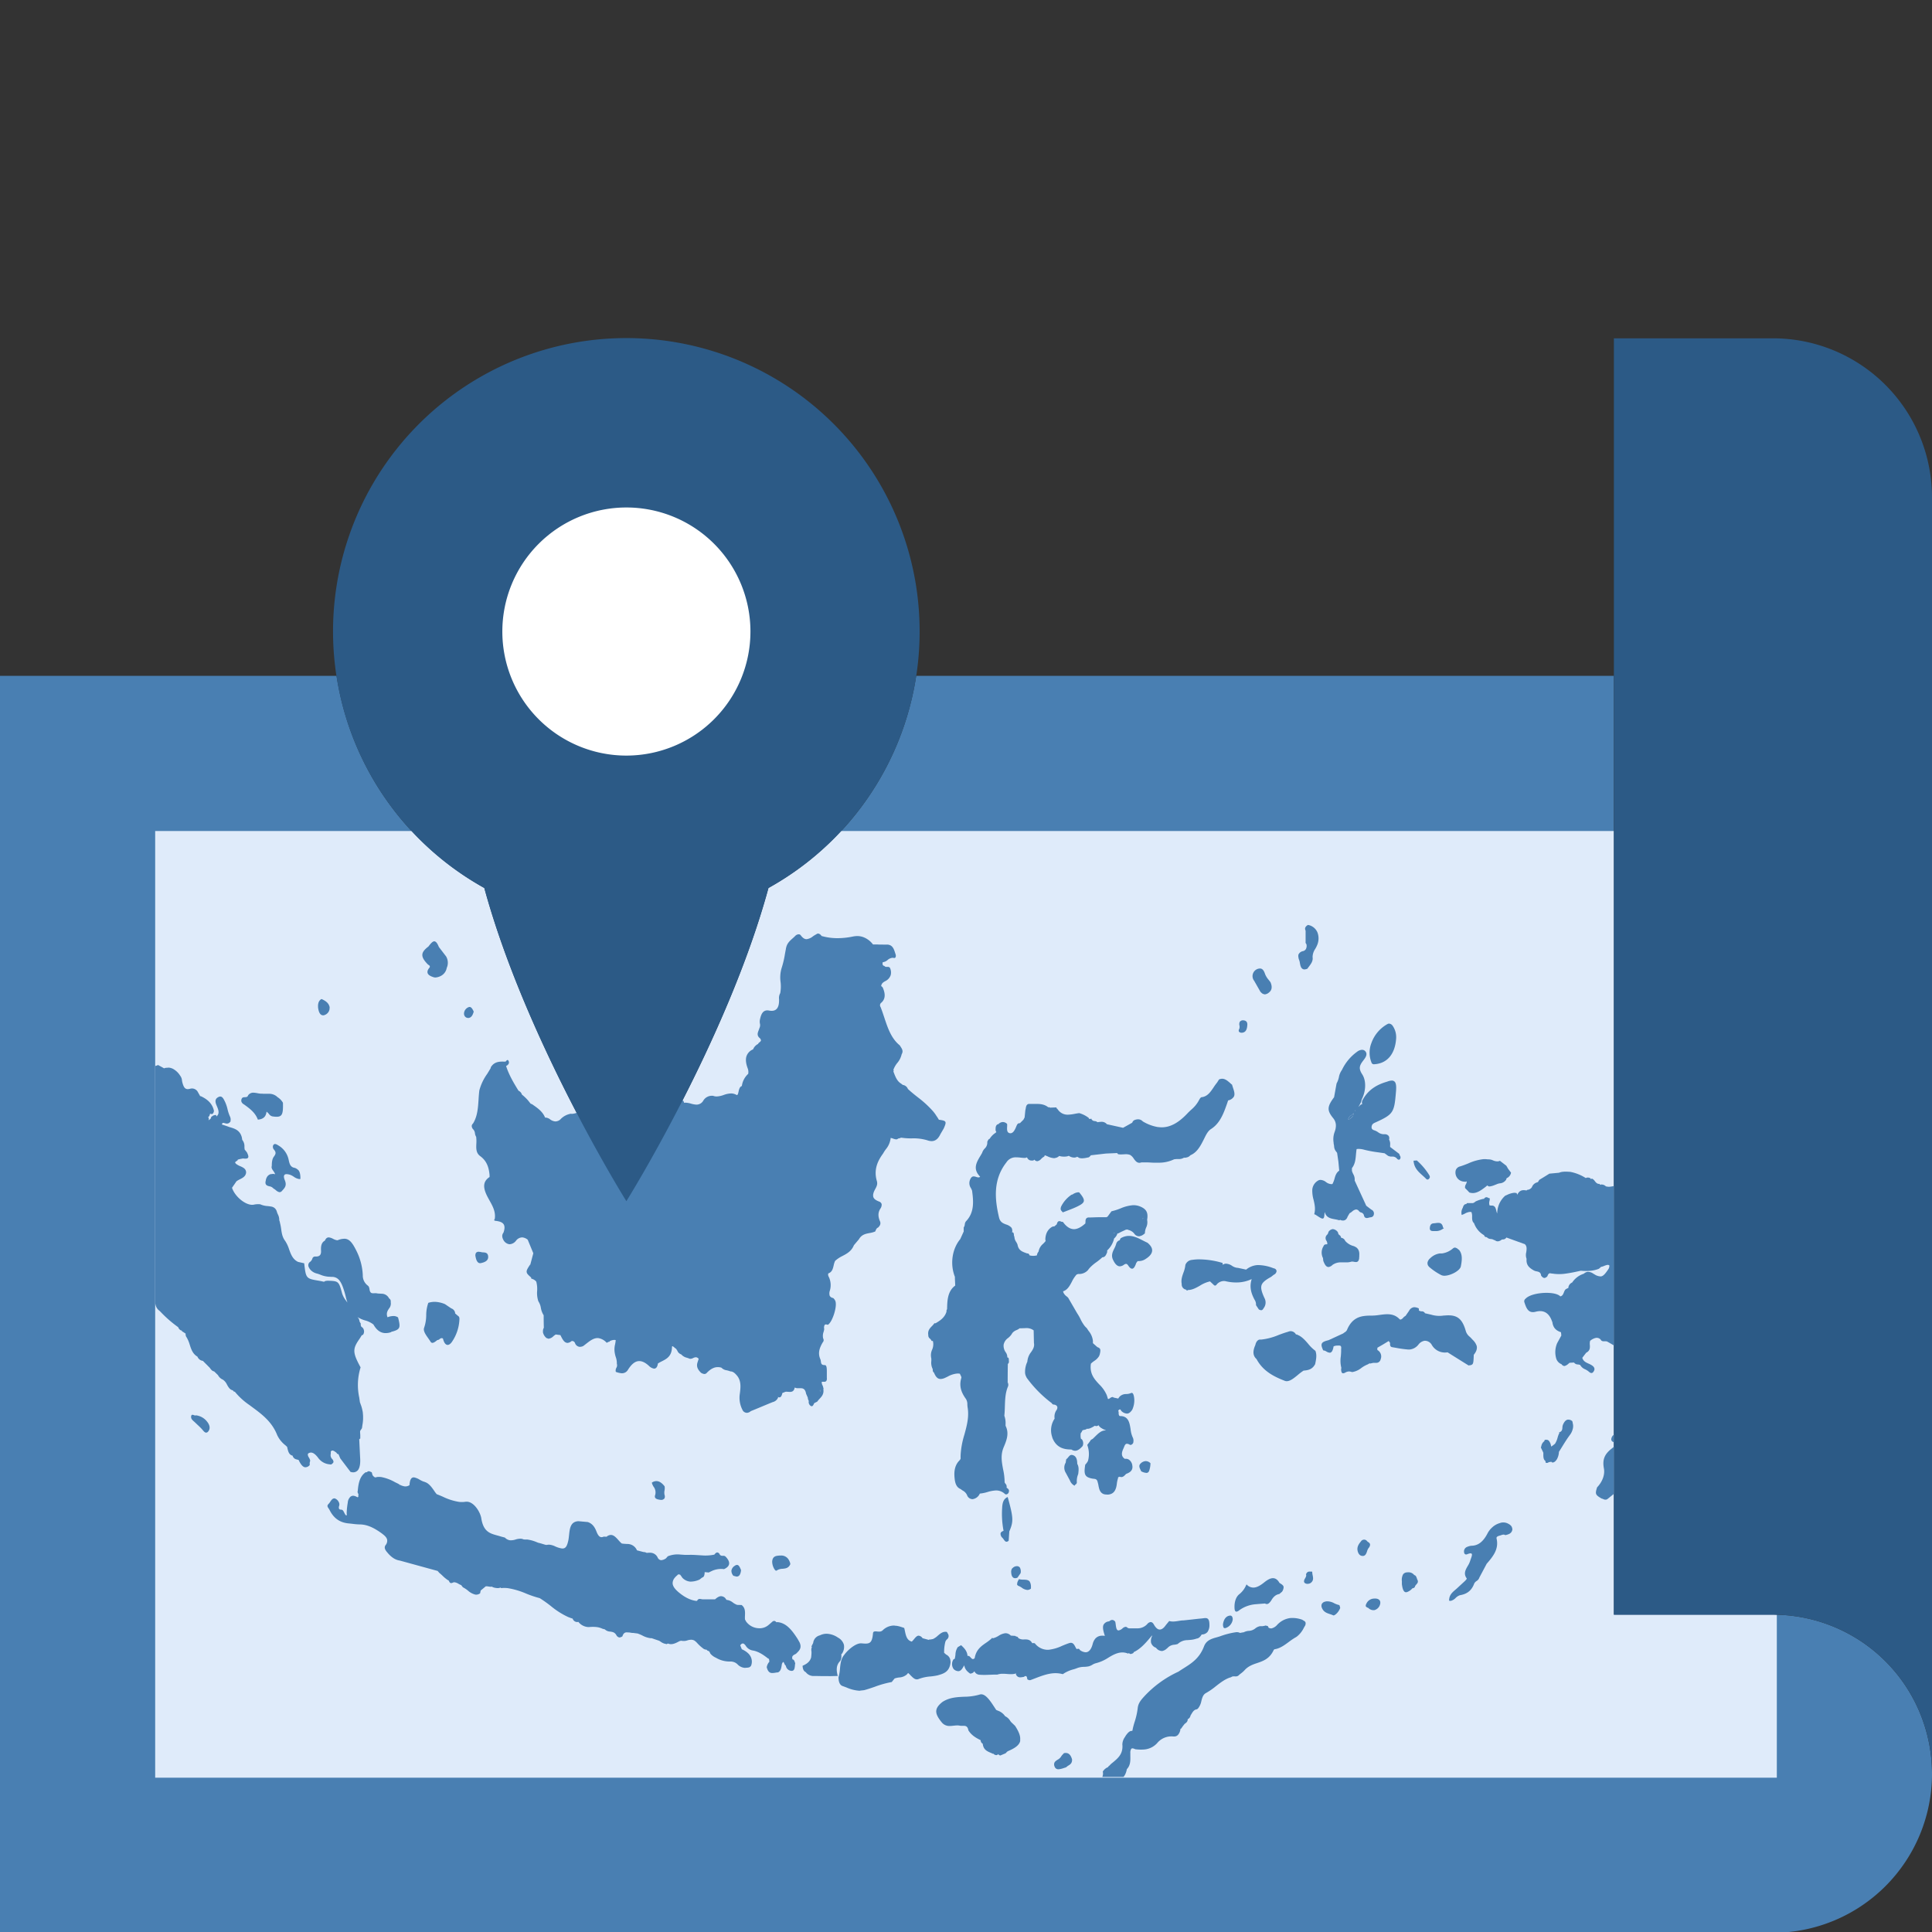 <svg id="Layer_1" data-name="Layer 1" xmlns="http://www.w3.org/2000/svg" xmlns:xlink="http://www.w3.org/1999/xlink" viewBox="0 0 1000 1000"><rect x="0" y="0" width="1000" height="1000" fill="#333333" stroke="none"/><defs><style>.cls-1{fill:none;}.cls-2{fill:#497fb2;}.cls-3{fill:#dfebfa;}.cls-4{fill:#2c5a86;}.cls-5{clip-path:url(#clip-path);}.cls-6{fill:#fff;}</style><clipPath id="clip-path"><path class="cls-1" d="M917.67,835.34H835.34V429.72h-755v490H919.68V835.45C919,835.43,918.35,835.34,917.67,835.34Z"/></clipPath></defs><title>aset-sigesit</title><path class="cls-2" d="M917.67,835.75H835.34V349.81H474.22a151.86,151.86,0,0,1-76.46,109.82c-21.53,79-73.55,162.11-73.55,162.11s-52-83.15-73.54-162.11a151.86,151.86,0,0,1-76.46-109.82H0v650.6H917.67a82.33,82.33,0,1,0,0-164.66Z"/><path class="cls-3" d="M917.67,835.75H835.34V430.13h-400a152.47,152.47,0,0,1-37.58,29.49c-21.53,79-73.55,162.11-73.55,162.11s-52-83.15-73.53-162.11a152.47,152.47,0,0,1-37.58-29.49H80.32v490H919.68V835.86C919,835.84,918.35,835.75,917.67,835.75Z"/><path class="cls-4" d="M917.67,175.11H835.34V835.75h82.33A82.33,82.33,0,0,1,1000,918.08V257.44A82.33,82.33,0,0,0,917.67,175.11Z"/><g class="cls-5"><path class="cls-2" d="M697.87,579.31h.34a2,2,0,0,0,1.19-.75,2.68,2.68,0,0,1,.92-.7,6.84,6.84,0,0,1,.43-1.73,6,6,0,0,1-1.22,1.06,3.44,3.44,0,0,0-1.69,2.1Z"/><path class="cls-2" d="M576.78,638.3a.45.45,0,0,0,.21-.08l-.15-.06a2.12,2.12,0,0,1-.58-.13A.78.78,0,0,0,576.78,638.3Z"/><path class="cls-2" d="M591.6,630.44c-.1.21-.2.41-.31.6a2,2,0,0,0,.17-.17,3,3,0,0,0,.25-.34Z"/><path class="cls-2" d="M274.85,654.86l-.08-.09a3.66,3.66,0,0,1-.31-.28l0,.05C274.62,654.77,274.75,654.85,274.85,654.86Z"/><path class="cls-2" d="M701.57,574.62a.62.62,0,0,1-.3.17,2.84,2.84,0,0,1-.05.39C701.33,575,701.44,574.81,701.57,574.62Z"/><path class="cls-2" d="M803.82,684.07a1.09,1.09,0,0,0-.15.42l.23-.5Z"/><path class="cls-2" d="M206.86,768.91a1.94,1.94,0,0,0-.27-.44l.3.56A.65.65,0,0,0,206.86,768.91Z"/><path class="cls-2" d="M424.45,719.52l-.05.07s0,.18.24.67l.08-.14.2-.45,0,0c-.15,0-.31-.09-.41-.09v0Z"/><path class="cls-2" d="M995.82,663.58l3.83-23.85a.92.92,0,0,0-.48,0,.78.78,0,0,0-.34.14,5.67,5.67,0,0,0-1.95,0c-1.05.1-2.14.2-2.82-.6l-1-1.52c-.55-2-2.11-2-3.55-1.79-.55.09-1.12.23-1.87.42a3.51,3.51,0,0,0-1.1,0c-.29,0-.58.11-.87.18s-.58.13-.86.18a2.17,2.17,0,0,1-2-.45,2.36,2.36,0,0,0-2.66-1.46,10.65,10.65,0,0,0-3.55,1.66l-3.26.51-2.86-.52c-2.35-1.86-5.47-2.43-8.47-3a31,31,0,0,1-5.46-1.37,21.47,21.47,0,0,1-5.1-2.58c-2.61-1.64-5.33-3.35-9.15-3.16-4,.2-6.6-.4-7.74-1.78a4.37,4.37,0,0,0-4.23-1.72,15.59,15.59,0,0,0-3.6,1.11l-.8.32a21.3,21.3,0,0,0-4,2.29c-.59.39-1.17.78-1.76,1.14s-1.25.7-1.87,1.06c-1.45.83-3,1.69-4.46,2.37l-.68.29a3.38,3.38,0,0,0-2.36,2.09v0a3.2,3.2,0,0,0-.18.71l-.31,2.35c-.31.51,0,1,.32,1.46s.55.82.38,1.23-.61.68-1.47,1.05a2,2,0,0,0-.16.49l-1,.68-.45.21a3,3,0,0,0-.9-.07,5.15,5.15,0,0,0-1.76.85A1.88,1.88,0,0,1,904,643c-.19,0-.39,0-.58,0s-.39,0-.59,0a2,2,0,0,0-1.61,1.09,5.55,5.55,0,0,0-.51.27,2.78,2.78,0,0,1-1,.42h0c-.75,0-1.49.08-2.2.18-2.79.37-5.78,1.47-6.82,6.87a3.64,3.64,0,0,1-.21.7l0,.11a10.11,10.11,0,0,1-3.49,3.75,10.11,10.11,0,0,0-6.91,7.9,4,4,0,0,1-.8,1.52,6.13,6.13,0,0,0-.56.87c-.27.32-.58.63-.87.94a6.63,6.63,0,0,0-2.18,3.46,8.6,8.6,0,0,1-1.07.56,4.2,4.2,0,0,0-2.29,1.9l-1.93,2.84-.74.26a31.49,31.49,0,0,1-5.86,1.69c-3,.43-5.23-.43-6.87-2.7l-.42-1.47c0-.21,0-.35-.12-.35a.65.65,0,0,0,.08-.74,7,7,0,0,1,.9-1.69c.8-1.23,1.63-2.49.4-3.82a1.28,1.28,0,0,0-1.13-.5,3.45,3.45,0,0,0-1.63,1.08,5.47,5.47,0,0,0-.51.53l0,0-.57-2.52a16.32,16.32,0,0,1,.26-2.35c.37-2.32.74-4.7-1.9-5.58a6.58,6.58,0,0,1-.09-.7,4.49,4.49,0,0,0-1.27,0,2.82,2.82,0,0,0-.44.16,2.62,2.62,0,0,0-.35.13,2.91,2.91,0,0,0-.89.6,2.31,2.31,0,0,0-.2.2,9.33,9.33,0,0,0-1.56,3.2L846,659.67l-1.32-2a5.1,5.1,0,0,0,.29-1.24c-1.74-2.77-1.35-6.27-1-9.65.09-.74.16-1.48.23-2.23-.26-2.29.67-4.47,1.57-6.57a24.39,24.39,0,0,0,1.35-3.68l.38-3.39a5.76,5.76,0,0,0-2.42-6.25l-1-1.57a6,6,0,0,0-.24-.7,2.25,2.25,0,0,1-.05-2.17,5.33,5.33,0,0,0,1-3.31c-.2-1.13-1.25-1.68-2.48-2.31-.34-.17-.69-.36-1-.56a5.35,5.35,0,0,0-3.32-.64,19.14,19.14,0,0,0-2.37.42,18.06,18.06,0,0,1-2.28.41,5.26,5.26,0,0,1-2.16-.2,3.16,3.16,0,0,0-2.36-.93,1.52,1.52,0,0,0-.71.21c.08-.21,0-.39-.24-.54-1.17.1-1.76-.65-2.39-1.43a4,4,0,0,0-1.44-1.29l-.33.12-.26.13a3.23,3.23,0,0,0-.27-.44,2.7,2.7,0,0,0-1.72-.33h0a2.78,2.78,0,0,0-.69.22,22.76,22.76,0,0,0-8-3.2l-1.09-.06a17.53,17.53,0,0,0-2.5,0,7,7,0,0,0-2.22.52l-5,.47L799,609.32l-2.25,1.36-.73,1.17a1.91,1.91,0,0,0-.4.14,3.94,3.94,0,0,0-2.71,2.49,3.06,3.06,0,0,1-2.26,1.37h0a.68.68,0,0,0-.41.19s0,0,0,.05-.07.06-.09.12a6.51,6.51,0,0,0-1.83-.17,3.15,3.15,0,0,0-2.43,1.42,5.63,5.63,0,0,0-.5.78.69.69,0,0,1-.08.14c-.09-.25-.18-.51-.27-.82a4.28,4.28,0,0,0-1.56-.15,11.21,11.21,0,0,0-3.47,1.09l-.91.39a12.21,12.21,0,0,0-4,7.38,11,11,0,0,0-.15,1.83,6.65,6.65,0,0,1-.48-1.48c-.28-1.17-.56-2.37-1.93-2.61l-.55,0a5.14,5.14,0,0,1-1-.11,4,4,0,0,1,0-2.42,6.62,6.62,0,0,0,.12-1.22l-.75-.22a1.73,1.73,0,0,0-1.08-.36,1.51,1.51,0,0,0-1.15.84h-.35a20.28,20.28,0,0,0-4,1.34,4.25,4.25,0,0,1-1.37.86h-1.51l-1.55,0-.44.5c-.2,0-.41.06-.62.1a2.17,2.17,0,0,0-.92,1.16,2.42,2.42,0,0,0-.19.41s0,.06,0,.09,0,.05,0,.09a4.89,4.89,0,0,0-.63,3.69.18.18,0,0,0,0,.05h0s0,0,0,.06a10.15,10.15,0,0,0,1.68-.72,6.74,6.74,0,0,1,2.39-.85,3.13,3.13,0,0,1,1,.08,6.24,6.24,0,0,1,.34,2.41c0,1.23,0,2.49,1,3.31a11.6,11.6,0,0,0,5.22,6.25,1.22,1.22,0,0,0,1.37,1,2.9,2.9,0,0,0,2.1.95,4.52,4.52,0,0,1,1.36.35l.3.26.34-.07a2.27,2.27,0,0,0,1.76.67,3.54,3.54,0,0,0,1.9-.91c.17,0,.35-.05.53-.07a2,2,0,0,0,1.85-1l9.52,3.43c1.22,1.06,1,2.57.78,4.18a5.79,5.79,0,0,0,.16,3.43c-.3,3.35,1.52,4.71,3.74,6a4.61,4.61,0,0,0,1.44.47c1.13.24,2.19.47,2.35,2.23.61.77,1.15,1.26,1.84,1.19a2.43,2.43,0,0,0,1.47-1c.18-.64.59-1.35,1.18-1.41a.8.8,0,0,1,.27,0c.51.12,1.09.15,1.63.22l.5.07a22.63,22.63,0,0,0,4.92,0,69.87,69.87,0,0,0,6.91-1.22l1.84-.39a26.39,26.39,0,0,0,5.13,0,15.48,15.48,0,0,0,4.17-1,10.49,10.49,0,0,0,1.16-1,6.89,6.89,0,0,0,1.65-.51,6.84,6.84,0,0,1,1.62-.5A1.21,1.21,0,0,1,833,655a3.25,3.25,0,0,1-.39,1.73c-1.65,2.49-2.72,3.79-4,3.94a6.1,6.1,0,0,1-3.35-1.1l-.5-.28a5,5,0,0,0-3-1,3.77,3.77,0,0,0-2,1,11.27,11.27,0,0,0-6,4.53,3.25,3.25,0,0,0-2,2.89,1.51,1.51,0,0,0-.72.29c-.9.24-1.26,1.12-1.6,2s-.74,1.81-1.83,2c-1.65-1.72-6.19-2.08-10-1.67s-6.71,1.48-8,2.9A1.63,1.63,0,0,0,789,674c.89,2.69,1.8,5.47,4.92,5.13a6.42,6.42,0,0,0,.91-.17,10.51,10.51,0,0,1,1.45-.28c2.87-.32,5,.92,6.39,3.69a14.07,14.07,0,0,1,.91,2.34l0,.08c.43,2.44,1.79,3.93,4.39,4.77l.17,1.71L806,695.18a11.77,11.77,0,0,0-.58,7.69,4.62,4.62,0,0,0,2.84,3.25,1.85,1.85,0,0,0,1,.83h.05a1.23,1.23,0,0,0,.5.1,4.89,4.89,0,0,0,2.08-1.25l.5-.42,2.32-.14a2.45,2.45,0,0,0,2,1,4.78,4.78,0,0,1,1.19.27,5.06,5.06,0,0,0,2.59,2.25,9.42,9.42,0,0,1,1.49.89l.3.25c.47.4,1,.84,1.56.76s.79-.4,1.15-1c1-1.72-.72-2.76-1.27-3.11a11.93,11.93,0,0,0-1.49-.75c-1.35-.6-2.74-1.23-3.24-3l2-2.61c2.07-1.07,2-2.59,1.91-4.05a6.19,6.19,0,0,1,.12-2.1,6.6,6.6,0,0,1,3.06-1.56,2.76,2.76,0,0,1,2.41.87c.45.94,1.29.92,2.11.9a3.8,3.8,0,0,1,1.19.09l1.15.65c2.78,1.58,5.64,3.19,7.19,6.52a1.32,1.32,0,0,0,.36,0,1.49,1.49,0,0,0,1.1-1,3.48,3.48,0,0,0,.76-1.07c.29-.55.58-1.07,1-1.12s.53.13.84.49a25.65,25.65,0,0,0,7.26,5.67l1.61.75.6-.28a3.46,3.46,0,0,1,.14.35,1.24,1.24,0,0,0,.6.06c.42,1.75,1.82,2.06,3.18,2.36l.68.16,2.42.33c1.44,0,2.89,0,4.34,0,2,0,4-.08,6,0,9.13.39,17.06,3.17,23.59,5.76l3.88.72c1.26.29,2.57.49,3.87.69a38.39,38.39,0,0,1,5.56,1.11l.12,0a14.27,14.27,0,0,1,1.64.62c.07.68.53.67,1,.65a1.29,1.29,0,0,1,.64.08l.41.12.56.2a2.75,2.75,0,0,0,0,.29,15.72,15.72,0,0,0,3.34,2.46c2.36,1.43,4.79,2.9,5.17,6.59l.05.72.07.76.79.38c1.46.68,2.82,1.33,3.06,3.44l.11,1c.49,4.49,1,9.12,4.43,11.58,1,.73,1.27,2.33.71,4.27a16.17,16.17,0,0,0-.91,2,15,15,0,0,1-1,2.24,6.74,6.74,0,0,0-.3.63l0,0a4.62,4.62,0,0,0-.39,1.08,2.11,2.11,0,0,0,0,.43,2.53,2.53,0,0,0,0,.34,1.12,1.12,0,0,0,.74.78l.06,0a1.75,1.75,0,0,0,.44.15l-.08.07h0l.07-.07,0,0s0,0,0,0l-.15.13.15-.12a1.17,1.17,0,0,0,.33.65c.29.36.57.7-.09,1.58a3.41,3.41,0,0,0-.58,3.35c0,.11,0,.23.08.34a6.58,6.58,0,0,0-2.39,1.43,7.07,7.07,0,0,1-3.71,2.46,7,7,0,0,0-3.94,2.75c-5.69,4.59-8.72,10.89-11.63,17l-1.51,3.17a1.09,1.09,0,0,0-.26.26l0,0a1,1,0,0,0-.23.52.13.13,0,0,0,0,0,1,1,0,0,0,0,.29c-.22.45-.48.91-.74,1.37-.91,1.59-1.84,3.25-1,4.76a1.17,1.17,0,0,0,1,.63h.1c.11,0,.2.05.31,0a5.32,5.32,0,0,0,1.53-.88,5.24,5.24,0,0,1,1.53-.87l1.49-.31a9.74,9.74,0,0,1,2.19-.92,5.79,5.79,0,0,1,3.54.1,6.07,6.07,0,0,0,3.69.24,5.74,5.74,0,0,0,2.14-1.14,7.73,7.73,0,0,1,2.86-1.56,10.15,10.15,0,0,1,3.4-.21h.27a10.22,10.22,0,0,0,1.26-.76,3.49,3.49,0,0,0,.81-.12,3.77,3.77,0,0,0,1.83-1.25l0,0H931a5.89,5.89,0,0,0,2-2c2.25-3.34,3.18-4.72,4.52-5.1.94-.26,2.1,0,4,.3a9.7,9.7,0,0,0,5-3c.12-.15.24-.28.32-.39a2.85,2.85,0,0,0,1-.13,11.14,11.14,0,0,0,1.54-.63,11.5,11.5,0,0,1,1.53-.63l.46-.11.26-.08a7.52,7.52,0,0,1,1.62-.29l.36,0a1,1,0,0,1,.84.13,1.29,1.29,0,0,0,.59,0l.07,0c.12.95.79,1.22,1.44,1.49a2.3,2.3,0,0,1,1.21.83c.17,1.08,1,1.34,1.8,1.58l.26.08.94.36.33.11c.06.89.73,1,1.42,1.09a10.09,10.09,0,0,1,2.47,3.23c.89,1.55,1.8,3.15,3.54,3.79a3.67,3.67,0,0,1,1.59,1.51c.62.88,1.3,1.71,2.65,1.54h.08a2.71,2.71,0,0,0,.54-.08,5.06,5.06,0,0,0,.56-.22l.81-.33,8.64-53.36s-.22.05-.23,0L983,740c-.8-3.3.36-7,2.35-11.62Zm-192,20.5.09-.09-.23.5A1.08,1.08,0,0,1,803.82,684.07Z"/><path class="cls-2" d="M171.48,758l.32-.26c.4-.31.81-.63.81-1.17a2.25,2.25,0,0,0-.61-1.32,2.82,2.82,0,0,1-.81-2.69,5.33,5.33,0,0,0,0-1.15,1.06,1.06,0,0,1,1-.62,3.3,3.3,0,0,1,1.22.6,6.31,6.31,0,0,1,.8.6c.16.29.34.58.63.62H175a.32.32,0,0,1,.21.11l.93,2.16,3.62,4.78,1.69,2.21a6.63,6.63,0,0,0,.7.14,3.21,3.21,0,0,0,3.06-1c1-1.21,1.43-3.48,1.18-6.73l-.45-9.29.54-.46q0-.9,0-1.8l-.09-1.32c0-.14,0-.29,0-.43l0-.1v-.2l.36-.54c.2-.29.39-.57.58-.88.12-.5.15-1,.23-1.45,0-.21.07-.41.1-.62a24.34,24.34,0,0,0,.27-2.63c0-.41,0-.82,0-1.24a20.44,20.44,0,0,0-.14-2.13c0-.35-.11-.7-.17-1a17.76,17.76,0,0,0-.58-2.31c-.09-.28-.2-.57-.31-.85s-.26-.83-.44-1.23l-.34-2.4a30.68,30.68,0,0,1,.69-15.65c-4.13-7.6-4.23-9.49-.68-14.58.32-.46.62-.94.91-1.42l.38-.64a1.33,1.33,0,0,0,.7-.3,3,3,0,0,0-.36-3.72c-.88-.4-.88-1.18-.89-2.12a3,3,0,0,1-.71-1.53,2.81,2.81,0,0,0-.84-1.58,1.64,1.64,0,0,0-.22-.18l0,0,.46.24a14.76,14.76,0,0,0,3.53,1.51,12.13,12.13,0,0,1,4.37,2.13c1.54,2.76,3.42,4.21,5.73,4.43a8.24,8.24,0,0,0,3.49-.51l.18-.24.34,0c4.09-1.19,4.4-1.95,3-7.35a4.16,4.16,0,0,0-2-.71,8.19,8.19,0,0,0-2.82.4l-.64.22c-.79-2.07,0-3.28.74-4.44a4.07,4.07,0,0,0,.92-3.43,1.78,1.78,0,0,0-.85-1.89,4.27,4.27,0,0,0-3.77-2.41l-1.77-.1a10,10,0,0,1-1.09-.16,5,5,0,0,0-.95,0,5,5,0,0,1-1,0c-.67-.06-1.37-.37-1.56-2.24a3,3,0,0,0-.11-.42,2.45,2.45,0,0,0-.11-.42,1.85,1.85,0,0,0-.36-.61,1.68,1.68,0,0,0-.29-.25c-.11-.08-.17-.2-.3-.26a6.4,6.4,0,0,1-2.29-5.09,31.06,31.06,0,0,0-3.42-12.9c-1.87-3.72-3.35-5.76-5.76-6a8.82,8.82,0,0,0-3.79.76,1.9,1.9,0,0,1-.4,0,6.26,6.26,0,0,1-2-.72,6.37,6.37,0,0,0-2.07-.73c-1-.08-1.66.45-2.18,1.66-1.52.79-2.16,2.42-2,5,.18,2.4-.73,3.37-3.06,3.22a1.51,1.51,0,0,0-1.34.83,3.69,3.69,0,0,1-1.56,2.16,2.15,2.15,0,0,0-.44,2.39,5.52,5.52,0,0,0,1.18,1.75,6.51,6.51,0,0,0,2.84,1.62,16.12,16.12,0,0,1,2.16.72l.79.3a14.06,14.06,0,0,0,3.3.68c.54,0,1.07.07,1.6.08l.53,0c2.47.22,3.91,1.62,5.27,5.16a46.15,46.15,0,0,1,1.64,5.58c.17.69.36,1.37.58,2,.05.19.1.38.15.57q-.34-.52-.7-1a11.92,11.92,0,0,1-2-3.66c-1.41-5.17-1.71-6.24-4.88-6.53-.72-.07-1.61-.09-2.73-.13l-.39.06a2.34,2.34,0,0,0-1.4.5c-.8-.19-1.59-.36-2.44-.51-6.89-1.14-6.89-1.15-7.81-9.07l-3.16-.71c-2.8-1.32-3.75-4-4.67-6.57a17.72,17.72,0,0,0-2-4.27c-1.51-1.95-1.82-4.18-2.11-6.34a25,25,0,0,0-.6-3.06l0-.11a10.37,10.37,0,0,0-.37-1.25,6.07,6.07,0,0,0-.71-3,11.24,11.24,0,0,1-.58-1.55,3.48,3.48,0,0,0-2.92-2.5c-.6-.12-1.21-.18-1.81-.25a10.58,10.58,0,0,1-3.81-.92,10.23,10.23,0,0,0-3.21.16,4.33,4.33,0,0,1-1.41.09c-3.8-.33-8.67-4.64-10-8.8l2.3-3.35a11,11,0,0,1,1.86-1.08c1.25-.63,2.49-1.31,2.93-2.59v0a2.79,2.79,0,0,0,.2-.89c0-1.9-1.53-2.59-3-3.25a9.24,9.24,0,0,1-2-1.08c-.43-.34-.65-.62-.66-.85s.3-.47.64-.68.75-.46.71-.81l1.18-.3,1.48-.29.83.08c.77.06,1.6,0,1.88-.54s0-1.39-.62-2.68L126.64,595a9.88,9.88,0,0,1-.12-1.43,5.16,5.16,0,0,0-1.13-3.57l-.23-1.34c-1-3.74-3.72-4.52-6.46-5.3l-2.09-.75-1.74-.56c.08-.61.34-.87.81-.84a3.25,3.25,0,0,1,.69.16l.37.1a3.69,3.69,0,0,0,.57.09,2,2,0,0,0,1.42-.45,1.53,1.53,0,0,0,.21-.22c.1-.11.24-.17.31-.31a2.2,2.2,0,0,0,.09-.43,2.26,2.26,0,0,0,0-.23,2.58,2.58,0,0,0,0-1c0-.08,0-.16-.06-.24a2.5,2.5,0,0,0-.12-.49,20.5,20.5,0,0,1-1.39-4.06,19.65,19.65,0,0,0-1.34-3.94l-.15-.29c-.53-1.07-1.14-2.28-2.19-2.34a1.8,1.8,0,0,0-.87.19c-1.19.56-2.27,1.47-1.29,4l.29.69c.58,1.38,1.21,2.9.74,4.19a2.44,2.44,0,0,1-.27.52l-.05.09a3.15,3.15,0,0,1-.63.61,1.66,1.66,0,0,0-.21-.72l-.32,0a2.18,2.18,0,0,0-.37.07h0a2.28,2.28,0,0,0-1.09.44l-.12.09a2.83,2.83,0,0,0-.43.33c-.1,0-.18.1-.23.34s0,.29,0,.36a5.58,5.58,0,0,1-1,.88,2.46,2.46,0,0,1-.38.2,1.2,1.2,0,0,0-.13-1.56,2.14,2.14,0,0,0,.85-1.33c.05-.14.12-.27.16-.42s0-.11,0-.17a1.85,1.85,0,0,0,.78.28c.63,0,1-.47,1.23-1.6-.86-4.22-3.88-6.21-6.42-7.48a2.26,2.26,0,0,0-.73-.22l-1.07-1.88a3.49,3.49,0,0,0-2.91-2.06,3.77,3.77,0,0,0-1.24.14,4.18,4.18,0,0,1-1.35.18c-1.46-.09-2.05-1.28-2.64-3.45a10.47,10.47,0,0,1-.2-1,4.35,4.35,0,0,0-.9-2.44,10.11,10.11,0,0,0-3.45-3.43h0a5.78,5.78,0,0,0-2.49-.8c-.2,0-.42,0-.63.06h-.1a6.47,6.47,0,0,0-1.14.11A1.1,1.1,0,0,0,85,553l-1.56-.87-1.64-.89a6.64,6.64,0,0,0-.69.33,1.86,1.86,0,0,0-1.37.73,1.75,1.75,0,0,1-1.31.71,2.75,2.75,0,0,1-.52-.1,4.21,4.21,0,0,0-.22-.71l-1-.45-1-.37a4.33,4.33,0,0,0,0-.52,49.32,49.32,0,0,0-.73-5.2l-.06-.29c-.11-.54-.19-1.09-.34-1.63L73.4,542l-.66-.4a1.13,1.13,0,0,1,0-.74,2.67,2.67,0,0,0-.42-2,2.38,2.38,0,0,0-1.85-.74h-.05a8.33,8.33,0,0,1-4.74,1.26c-2.65-.14-5.41-1.71-8.45-4.77-.53-.53-1.09-1-1.66-1.5l-.76-.65A4.43,4.43,0,0,0,52.25,531c-1.28-.07-2,1.22-2.72,2.47l-.41.72q0,1.17,0,2.34a2.75,2.75,0,0,1-1.59.39,7.74,7.74,0,0,1-3-1.1l-.39-.19a5.68,5.68,0,0,0-.45-.57c-.12-.16-.23-.31-.36-.46a10.1,10.1,0,0,0-2.06-1.8,7,7,0,0,1-1.53-3.09,6.65,6.65,0,0,0-1.69-3.26l-2.27-4.3a5.43,5.43,0,0,0-2.29-2.11,5.74,5.74,0,0,1-2.34-2.12c-1.8-3.34-5-5.18-7.52-6.41Q14,503.93,4.19,496.47A5.2,5.2,0,0,0,3,495.81l-.47.16a6,6,0,0,0-1.71-.38l-.5,0c-1.9-2.59-4.14-5.13-7.5-6.18l-1.48-.8-1.95-2a7,7,0,0,0-2.42-2.35,7.38,7.38,0,0,1-2.29-2.13l-.48-2.61c-.24-3.11-2.58-4.1-4.86-5.07l-.42-.18a4.45,4.45,0,0,0-.45-.14c-.3-.09-.64-.18-.71-.33l-.19-.42c-2.59-5.59-5.27-11.35-12.23-13.42-.34-.1-.62-.56-.91-1a4.67,4.67,0,0,0-.76-1l-.53-.5c-.91-.87-1.77-1.69-2.79-1.7a2.11,2.11,0,0,0-.44.12l-.12,0a3.3,3.3,0,0,0-1.53,1,2.44,2.44,0,0,1-1.9.69,9.64,9.64,0,0,1-3.39-.87A18.61,18.61,0,0,0-54,455.14a17.12,17.12,0,0,0-4.68.59,33.6,33.6,0,0,1-9.38,1.2h-.53l-6.72-3.51C-78.91,449.47-82.73,447-87,446c-.39,0-.81,0-1.22-.08s-.86-.08-1.27-.08a3.6,3.6,0,0,0-1.31.19,9.15,9.15,0,0,1-1.75.39c-1.7.27-3.46.56-3.48,2.92a12.26,12.26,0,0,0,1,5.74,1.62,1.62,0,0,0,1,1.79c.42.47.17.9-.11,1.36a1.36,1.36,0,0,0-.3,1.16,1.5,1.5,0,0,0,.8.74h0a1.22,1.22,0,0,1,.16.77q3.68,4.64,7.35,9.32a6.53,6.53,0,0,0,2.74,2.24l.55.3,5,4.14,3,3.52c.72,1.48,2.12,2,3.46,2.57s2.66,1.06,3.36,2.47a3.28,3.28,0,0,0,2,1.78l4.53,3.72c.26.32.5.67.73,1a6,6,0,0,0,2.54,2.44,22,22,0,0,1,14.26,9.13A7.17,7.17,0,0,0-42.19,505a9.77,9.77,0,0,1,1,.75l0,.05h0s0,0,0-.05l0,0-.09.1.1-.08h0a7.13,7.13,0,0,0,2.21,3.54,28.3,28.3,0,0,0,5.23,4.92c2.34,1.86,4.73,3.77,6.15,6.45l.05.09A11.05,11.05,0,0,1-27,522c.1.26.17.53.25.8s.2.63.26,1c-.92,1.85-.59,3.81,1,6,1.08,2.09,2.9,2.29,4.51,2.47l.46.05c3.51.42,6.87,2,10.28,3.56l.81,1.18c2.37.68,4.13,2.43,5.83,4.12.5.5,1,1,1.51,1.47a3.93,3.93,0,0,0,2.66,2A.48.48,0,0,0,1,544.6H1c0,.58.13,1.16.21,1.74a13.35,13.35,0,0,1,.22,2.74c.61,1.44,1.27,2.87,1.93,4.3a50.06,50.06,0,0,1,4.11,11.14,36.57,36.57,0,0,0,3.26,8.92,38.45,38.45,0,0,1,3.14,8.38,3.39,3.39,0,0,0,1.9,2l.28,0,.3.26c5.39,1.83,10.47,4,13.41,9.93a15.54,15.54,0,0,0,2.91,4.56,23.1,23.1,0,0,1,2.12,2.89c.32.61.74,1.24,1.37,1.3a.82.82,0,0,0,.37,0,6.25,6.25,0,0,0,2.8,2.82l1.23,1.79,1.22,1.74a1.86,1.86,0,0,0,0,.69c.47.79.93,1.58,1.39,2.37a63.27,63.27,0,0,0,5,7.71l.1-.1.06,0a3.17,3.17,0,0,0,1,2.9c3,2.33,4.3,5.63,5.53,8.81a32.6,32.6,0,0,0,2.48,5.41,10.43,10.43,0,0,0,3.09,4.48,4.17,4.17,0,0,1,1.36,1.93l.18.26,0,.07,0,0c-3,3-2.72,4.34,2,10l4.83,6.47a6.18,6.18,0,0,0,1.44,2.12c.46.41.92.8,1.39,1.19.65.55,1.31,1.1,1.94,1.71a10.34,10.34,0,0,0,1.55,1.07,3.18,3.18,0,0,0,.86,1.45A23,23,0,0,0,80.46,675a5.15,5.15,0,0,0,2.07,3.45c.27.25.54.51.79.78a62.57,62.57,0,0,0,8.92,7.73,2.81,2.81,0,0,0,1.14,1.5,1.63,1.63,0,0,0,.6.21h.09l.07.11,0,.24.88.55,1.07.71a2.72,2.72,0,0,0,.55,2A16.91,16.91,0,0,1,98.2,696c.75,2.34,1.52,4.76,4,6.2a3.46,3.46,0,0,0,2.72,2.17H105l3.57,3.59c.6.85,1.21,1.72,2.27,1.87h0l2,1.95a5,5,0,0,0,2.48,2.3,6.16,6.16,0,0,1,2.18,2.62c.75,1.33,1.53,2.71,3.07,2.93h0a1.06,1.06,0,0,0,.4.57.76.76,0,0,0,.11,0,.85.85,0,0,0,.29.14h.17a35.54,35.54,0,0,0,7.6,6.93l1.34,1c5.06,3.73,10.28,7.59,13,14.54a14.5,14.5,0,0,0,4.13,5.17l1,.92.09.39c.41,1.84.83,3.74,2.75,4.15a2.57,2.57,0,0,0,1.86,1.9l1.24.32c1.14,2.42,2.2,3.63,3.33,3.79a2.89,2.89,0,0,0,2.43-1.15c0-.19,0-.39,0-.59a2.72,2.72,0,0,1,.12-1.15c.31-.64-.13-1.42-.54-2.16a2.82,2.82,0,0,1-.57-1.65c.07-.33.34-.58.84-.76a2.25,2.25,0,0,1,1.09-.12c1.4.19,2.65,1.67,3.48,2.77a8.06,8.06,0,0,0,5.83,3.29C170.88,758,171.17,758,171.48,758Z"/><path class="cls-2" d="M417.24,721.46c.14.27.27.55.39.84a9.1,9.1,0,0,0,.46,1,3.9,3.9,0,0,0,.55,1.84,2.37,2.37,0,0,0,1.05,2.59,1,1,0,0,0,.45.12c.54,0,.82-.57,1.09-1.13l.21-.44,1.58-.82a11.18,11.18,0,0,1,1.21-1.46c1.12-1.21,2.28-2.46,1.95-4.85h-.05l.15-.36a4.21,4.21,0,0,0-.19-.65,3.59,3.59,0,0,0-.37-1.12,3.1,3.1,0,0,1-.37-1.28,2.06,2.06,0,0,1,0-.29,1.69,1.69,0,0,1,0-.24l.55,0c.22,0,.43,0,.65,0a1.31,1.31,0,0,0,1.14-.43,2.24,2.24,0,0,0,.28-1.52c0-.63,0-1.4,0-2.2,0-1.74.06-3.54-.48-4.22-.14-.18-.32-.27-.76-.28h0c-1.61,0-1.73-.92-1.85-1.86a4.2,4.2,0,0,0-.26-1.15c-1.52-3.43-.22-6.21,1.22-8.75a1.62,1.62,0,0,0,.24-2,5.93,5.93,0,0,1,.21-3.42,11.63,11.63,0,0,0,.33-1.43,3.16,3.16,0,0,1,.18-2.09.81.81,0,0,1,.73-.34,3.1,3.1,0,0,1,.94.21c1.52-.85,3.06-4.46,3.74-7.44.54-2.34.56-4.21.06-5.13-.29-.54-.74-1.22-1.21-1.35a2.3,2.3,0,0,1-1.6-1.11,4.39,4.39,0,0,1,.11-2.79,9.92,9.92,0,0,0-.51-6.84,2.64,2.64,0,0,1-.42-1.68.57.57,0,0,1,.35-.38c1.74-.71,2.13-2.4,2.51-4a9.88,9.88,0,0,1,.77-2.39,16,16,0,0,1,3.86-2.56c2.27-1.21,4.61-2.45,5.85-5.54l2.6-3.07c1.37-2.45,3.48-2.84,5.51-3.23a12.17,12.17,0,0,0,2.92-.81l.2-.45c.29-.68.56-1.33,1.27-1.57.82-.83,1.48-1.63,1.11-3-1.23-2.73-1.19-4.85.14-6.87a3.58,3.58,0,0,0,.6-1.58,1,1,0,0,0,0-.11,2.09,2.09,0,0,0,0-.61,2,2,0,0,0-1.32-1.3c-1.82-.71-2.76-1.47-3-2.45s0-2.2,1-4c.77-1.38,1.32-2.56.85-4.18-1.83-6.2.75-10.85,3.21-14.21a18.93,18.93,0,0,1,1.49-2.28,10.73,10.73,0,0,0,2.21-4.45A6.85,6.85,0,0,0,461,589a6,6,0,0,1,1.33.36,5.09,5.09,0,0,0,1.55.37,1.29,1.29,0,0,0,1-.44,4.33,4.33,0,0,0,1.51-.44,34.78,34.78,0,0,0,5.61.37,24.65,24.65,0,0,1,8,1,6.69,6.69,0,0,0,2.2.42c1.92,0,3.41-1.17,4.53-3.56l1.75-3c.81-1.82,1.12-2.74.86-3.35s-1.24-.89-3.38-1.15a21.49,21.49,0,0,0-1.28-2c-.15-.22-.27-.46-.43-.68-.5-.71-1-1.38-1.57-2l-.32-.36a54.11,54.11,0,0,0-7.14-6.46c-1.78-1.4-3.62-2.85-5.29-4.43a3.3,3.3,0,0,0-2.64-2.1l-.95-.72c-2-1.2-2.91-3.52-3.74-5.76l-.2-.46a.62.62,0,0,0,0-.85,12.48,12.48,0,0,1,2-3.53,10.63,10.63,0,0,0,2.3-4.55c.95-1.64.2-2.78-.53-3.89-.15-.23-.3-.46-.45-.71-4.41-3.55-6.22-9-8-14.36-.61-1.85-1.22-3.71-1.94-5.49a1.65,1.65,0,0,1,.48-2.31c2.5-2.34,1.67-5.35.67-7.72a2.1,2.1,0,0,0-.83-.78c.13-1.37,1-2,2.2-2.63a5.35,5.35,0,0,0,2.73-3.09,5.58,5.58,0,0,0-.42-3.79,1.31,1.31,0,0,0-1.11-.45l-.65,0a1.26,1.26,0,0,1-1.1-.49,1.11,1.11,0,0,1-.83-.53,2.17,2.17,0,0,1,0-1.4,4.51,4.51,0,0,0,2.49-1.14,4.47,4.47,0,0,1,2.54-1.15,4.28,4.28,0,0,1,1,.15c.1,0,.15-.1.24-.15l.1-.06c.07-.05.16,0,.21-.13a2.13,2.13,0,0,0,.06-1.59l-.2-.62c-.51-1.59-1-3.21-2.42-4l0,0a3.86,3.86,0,0,0-1.87-.43h0c-.63,0-1.26,0-1.89,0-1,0-2.09,0-3.13-.07-.65,0-1.29,0-1.9,0h-.29a11.39,11.39,0,0,0-4.7-3.67l0,0a9,9,0,0,0-3.31-.68,12.33,12.33,0,0,0-2.47.26,39.46,39.46,0,0,1-7.92.84,30.12,30.12,0,0,1-8.24-1.14,2.65,2.65,0,0,0-1.19-1.1l-.06,0a1.39,1.39,0,0,0-.43-.16,1.78,1.78,0,0,0-1.05.4,15,15,0,0,0-1.73,1.06,6.42,6.42,0,0,1-3.29,1.46c-1.06,0-2-.67-3-2a1.26,1.26,0,0,0-1.07-.53,2.6,2.6,0,0,0-1.77.82c-.44.46-.92.89-1.4,1.31-1.4,1.24-2.84,2.52-3.31,4.76a1.48,1.48,0,0,0-.13.64c-.18.89-.35,1.8-.51,2.7a47.39,47.39,0,0,1-1.75,7.35,17,17,0,0,0-.51,7.08,19.61,19.61,0,0,1-.17,5.79,5.06,5.06,0,0,0-.61,3.13c0,.21,0,.43,0,.64,0,3.64-1.29,5.41-3.87,5.39a7.13,7.13,0,0,1-1.26-.13,4.92,4.92,0,0,0-.93-.1c-2.62,0-3.37,2.54-3.87,4.93a5.28,5.28,0,0,0,0,1.78,3.54,3.54,0,0,1-.27,2.55,10,10,0,0,1-.37,1.06c-.49,1.27-1,2.58.42,3.9a1.92,1.92,0,0,1,.78,1.26c0,.43-.39.75-.77,1.06a2.08,2.08,0,0,0-.73.84,5.39,5.39,0,0,0-2.58,2.8,5.92,5.92,0,0,0-3.39,3.48c-.58,1.72-.35,3.85.67,6.51a5.43,5.43,0,0,1,.21,2.68,10.28,10.28,0,0,0-3.3,6.32c-1.13.31-1.46,1.77-1.73,3-.2.88-.38,1.64-.81,1.64a.61.61,0,0,1-.29-.09,5.7,5.7,0,0,0-2.72-.73,12.24,12.24,0,0,0-3.86.8,11.78,11.78,0,0,1-3.7.77,5.12,5.12,0,0,1-1.82-.36l-.55,0a5.14,5.14,0,0,0-4.55,2.64,4,4,0,0,1-3.54,1.94,11.84,11.84,0,0,1-2.72-.5,11.87,11.87,0,0,0-2.75-.51,2.17,2.17,0,0,0-.82.11c-.1-.26-.18-.52-.27-.83L352,568.58h-1.63a15.66,15.66,0,0,0-1-1.18l-.39-.45a12.34,12.34,0,0,0-3.94-2.84l-.56-.22a11.52,11.52,0,0,0-2.46-.64l-.59-.08c-.35,0-.67-.13-1-.14a15.46,15.46,0,0,0-2.22.12,18.67,18.67,0,0,1-2.63.1l-2.47-.08c-2.85-.06-5.83.14-8.19,3.18-1.5.9-1.68,2.58-1.86,4.2a6.44,6.44,0,0,1-1,3.48.42.42,0,0,0-.36.14.36.36,0,0,0,0,.38,10.38,10.38,0,0,0-3.56,1.77c-1.38.93-2.82,1.88-4.5,1.83a5.4,5.4,0,0,1-1.71-.35,2.19,2.19,0,0,1-.28.17,1.32,1.32,0,0,0-.57.47,4.52,4.52,0,0,1-.62,0,10,10,0,0,1-3.33-.91,10,10,0,0,0-3.36-.92h-.46l-1.63-.22a3.15,3.15,0,0,0-1.73-.57,7.11,7.11,0,0,0-2,.35,6.88,6.88,0,0,1-2,.35,3.41,3.41,0,0,1-.52-.05,9.65,9.65,0,0,0-5.08,2.61,3.86,3.86,0,0,1-2.92,1.37,5.21,5.21,0,0,1-3-1.32l-.27-.13a4.37,4.37,0,0,0-1.67-.54.48.48,0,0,0-.32.07c-1.26-3.09-3.65-4.8-6-6.45l-.69-.49-.84-.34c-.2-.33-.48-.58-.7-.88s-.42-.55-.64-.81a23.33,23.33,0,0,0-3.16-3,3.16,3.16,0,0,0-1.75-2c-2.19-3.55-4.93-8-6.44-12.82a2.47,2.47,0,0,0,1.43-1.38,1.67,1.67,0,0,0-.1-1.14c-.16-.37-.35-.57-.58-.57s-.7.41-1,.84l-.87,0c-2.49-.07-5.07.09-6.77,2.89,0,0-.1.46-.09.48-.58,1-1.22,2.06-1.86,3.07a26,26,0,0,0-4,8.46c-.2,1.55-.31,3.14-.41,4.73-.28,4.32-.58,8.78-2.88,12.43a1.78,1.78,0,0,0-.65,1.26,2.6,2.6,0,0,0,.67,1.64,3.47,3.47,0,0,1,1,2.2,4.59,4.59,0,0,0,.63,1.78l.08.94a18.5,18.5,0,0,1,0,2.67c-.1,2.35-.19,4.77,2,6.36,3,2.21,4.47,5.17,4.85,9.89q0,.46,0,.92c-3.18,2.11-3.61,4.94-1.46,9.46.44.91.94,1.81,1.44,2.71,1.61,2.88,3.28,5.87,2.71,9.53-.24.28-.33.5-.27.67s.27.28.62.32c1.73.2,3.59.58,4.34,1.95.52,1,.46,2.34-.19,4.17-.87,1.1-.84,2.38.09,4a4.17,4.17,0,0,0,3,2,4.46,4.46,0,0,0,3.42-1.85,4.12,4.12,0,0,1,3.25-1.7,5.26,5.26,0,0,1,2.8,1.21l2.89,7-1.51,5.7,0-.06c-1.42,2.17-2.06,3.16-1.93,4.08s.87,1.55,2.35,2.88l-.08.41c.23.12.47.21.71.31a4.26,4.26,0,0,1,1.76,1.11,2.6,2.6,0,0,1,.25.32,14.83,14.83,0,0,1,.43,4.75,13.61,13.61,0,0,0,.63,5.35,8.77,8.77,0,0,1,1.3,3.42,10.29,10.29,0,0,0,1.45,3.83q0,3.24.09,6.49a3.05,3.05,0,0,0-.45,1.66s0,0,0,.07a3.13,3.13,0,0,0,0,.66,5.25,5.25,0,0,0,1.75,2.85,2,2,0,0,0,.57.22l.16.06c.11,0,.22.12.33.13a4.14,4.14,0,0,0,2.6-1.31,9.33,9.33,0,0,1,1.2-.88l2.41.31.23.46c.72,1.45,1.48,2.89,2.58,3.39l.1,0a1.82,1.82,0,0,0,.56.2,3.35,3.35,0,0,0,2.16-.84.88.88,0,0,1,.58-.15,1.65,1.65,0,0,1,1.39,1.18,2.86,2.86,0,0,0,2.34,1.84,4.19,4.19,0,0,0,1.86-.41c.49-.36,1-.74,1.46-1.12,2-1.55,4-3.16,6.3-3A7.27,7.27,0,0,1,314,695a1.44,1.44,0,0,0,.6-.27l.34-.2.42,0,.32-.38a5.26,5.26,0,0,1,2.31-.61c.26,0,.51.06.71.08h0a21.28,21.28,0,0,1-.32,2.15,10.89,10.89,0,0,0-.18,4.5,14.89,14.89,0,0,0,.51,2.1,9.23,9.23,0,0,1,.56,3.5,2.49,2.49,0,0,1-.23,2.09,2.91,2.91,0,0,0-.3,2.11,11.1,11.1,0,0,0,2.94.72,3.56,3.56,0,0,0,3.41-1.9c2-3.1,3.89-4.49,6-4.39,1.49.07,3.06.88,4.8,2.47a4.84,4.84,0,0,0,2.63,1.43c1.08,0,1.78-.86,2-2.66a22.1,22.1,0,0,1,2-1.11c2.56-1.29,5.21-2.62,5.3-7.44,0-.35.13-.38.22-.38.26,0,.69.38,1.11.73a5.45,5.45,0,0,0,.8.6l.65,1a3.2,3.2,0,0,0,2,1.89,5.56,5.56,0,0,0,3,1.75c.4.13.79.26,1.17.42a1.45,1.45,0,0,0,.53.12,3.53,3.53,0,0,0,1.47-.4,3.49,3.49,0,0,1,1.45-.41,1.91,1.91,0,0,1,1.41.84L361,705.3c-.71,2.36.5,3.87,1.8,5.21a4,4,0,0,0,1.74.67,1.68,1.68,0,0,0,1.39-.7c2-2,3.81-2.93,5.8-2.86a6.89,6.89,0,0,1,1.66.27,4.62,4.62,0,0,0,2.74,1.37,12.52,12.52,0,0,1,1.92.57c1.56,0,2.69,1.29,3.63,2.45,2.06,2.73,1.64,6.07,1.27,9a13.62,13.62,0,0,0,1.64,9,2.75,2.75,0,0,0,1.91,1,3.23,3.23,0,0,0,2.11-.88c1.8-.72,3.59-1.47,5.39-2.22s3.68-1.54,5.53-2.29l.43-.17a4,4,0,0,0,2.82-2.43l-.12-.14-.1-.16a1.85,1.85,0,0,0,.83.29c.65,0,1.12-.56,1.44-1.75.07-.49.27-.73.83-.72h0a2.37,2.37,0,0,1,1.65-.45l1.46.09c1.11,0,2.19-.24,2.58-2.28a3.37,3.37,0,0,0,1.64.37h1.28C415.53,718.52,416.8,718.77,417.24,721.46Zm7.63-1.8,0,0-.2.45-.08.14c-.26-.49-.25-.64-.24-.67l.05-.07h0v0C424.56,719.58,424.72,719.65,424.87,719.66ZM274.46,654.5l.31.28.08.09c-.1,0-.22-.09-.36-.31Z"/><path class="cls-2" d="M674.72,838.8a4.35,4.35,0,0,1-.63-.41,14.77,14.77,0,0,0-6.33-.88,11.17,11.17,0,0,0-6.7,3.52,5.6,5.6,0,0,1-2.92,1.82,2.3,2.3,0,0,1-1.62-.45c-.06-.74-.47-.82-.88-.89a1.78,1.78,0,0,1-.55-.16,4.6,4.6,0,0,1-1.13.27l-.52.09h-1.29a5.67,5.67,0,0,0-2.43,1.16,5.63,5.63,0,0,1-3.33,1.26,6.77,6.77,0,0,0-2.64.74,14.75,14.75,0,0,0-1.87.34,3.78,3.78,0,0,0-2.2-.37,41.36,41.36,0,0,0-7.89,2c-.64.24-1.33.43-2,.62-2.64.74-5.37,1.49-6.59,4.7-2.35,6.15-6.34,8.69-10.57,11.35-.91.57-1.81,1.15-2.7,1.75a55.81,55.81,0,0,0-17.78,12.91c-1.5,1.66-3,3.37-3.26,5.88a37.06,37.06,0,0,1-1.68,7.43c-.38,1.24-.73,2.49-1,3.87,0,.14-.08.27-.11.4l0,.17a1.85,1.85,0,0,0-.51,0c-1.16.09-2.09,1.33-2.91,2.44l-.41.72a6.73,6.73,0,0,0-1.34,3.87c.45,4.77-2.18,7-4.72,9.13l-.58.47a9.27,9.27,0,0,0-1.42,1.37L574,914a3.93,3.93,0,0,0-.49.67,5.53,5.53,0,0,0-2.51,2,1.45,1.45,0,0,0-.2.3,4.54,4.54,0,0,1-.19,2.65c-.26,1.07-.53,2.17-.14,2.84,0,.06.13.08.18.14l.06,0a2,2,0,0,0,1.59.43A5.87,5.87,0,0,0,573,923l1-.75a3.44,3.44,0,0,0,.5.23c.65-.19,1.33-.33,2-.46,2.85-.56,5.8-1.16,6.76-6.31,1.9-2,1.85-4.46,1.8-6.85,0-.51,0-1,0-1.5a3.78,3.78,0,0,1,.43-2.09.78.78,0,0,1,.59-.33,3.23,3.23,0,0,1,1.47.45,22.16,22.16,0,0,0,4.45.16,10.18,10.18,0,0,0,6.94-3.31,9.56,9.56,0,0,1,6.42-3.45,12.61,12.61,0,0,1,1.9,0,3.93,3.93,0,0,0,.82,0,2.63,2.63,0,0,0,1.65-.82l0,0a5.48,5.48,0,0,0,1.28-3.13l.36-.13.79-1.15,1-1.28c.81-.57,1.65-1.18,1.59-2.42a2.52,2.52,0,0,0,1.46-1.9l.36-.59c.76-1.28,1.47-2.48,2.91-2.63a2.14,2.14,0,0,0,.87-.79,8.64,8.64,0,0,0,1.47-3.49c.45-1.72.87-3.35,2.4-4.15a35.51,35.51,0,0,0,5.15-3.56c2.44-1.9,5-3.88,7.85-4.63a2,2,0,0,1,1.08-.43,6.17,6.17,0,0,1,.8,0,6.35,6.35,0,0,0,.81,0,2.13,2.13,0,0,0,1.49-.8c.29-.25.59-.48.89-.71a12.87,12.87,0,0,0,1.86-1.64c1.88-2.13,4.28-3,6.6-3.76,3.19-1.1,6.48-2.25,8.53-6.77a1,1,0,0,1,.68-.41c2.59-.4,4.88-2.08,7.09-3.71a39,39,0,0,1,3.24-2.22,5.3,5.3,0,0,0,.83-.5l.1-.06a12.77,12.77,0,0,0,3.63-4.53c.24-.43.49-.86.76-1.32C676.15,839.6,675.42,839.19,674.72,838.8Z"/><path class="cls-2" d="M580.42,855.32a7.52,7.52,0,0,1,3.4.56,1.65,1.65,0,0,0,.55-.24,1.23,1.23,0,0,0,1,.47,2.37,2.37,0,0,0,.41-.16l.06,0a2.28,2.28,0,0,0,.56-.22c.36-.18.41-.45.35-.56,3.69-1.69,6.56-5.1,9.41-8.53a.56.56,0,0,0,.17,0,.23.23,0,0,0,.12-.06h0a5.53,5.53,0,0,0-.67,3.66,4,4,0,0,0,2.57,2.64,3.94,3.94,0,0,0,3.24,1.69,3.06,3.06,0,0,0,.39-.13,3,3,0,0,0,.29-.1,4,4,0,0,0,1.22-.67l.21-.18a5.93,5.93,0,0,0,.68-.58,5.13,5.13,0,0,1,3.51-1.61,8.47,8.47,0,0,0,1.71-.38,7.49,7.49,0,0,1,5.06-2l1.4-.11a12.58,12.58,0,0,0,3.33-.69c1-.09,1.84-.81,2.6-2.12a3.91,3.91,0,0,0,3-1.28A6.14,6.14,0,0,0,626,841c0-3.08-.95-3.61-2.52-3.47l-1.56.19c-1.68.15-3.35.34-5,.53l-4.47.48-.5,0c-.65.05-1.31.16-2,.27s-1.31.21-2,.26a7.75,7.75,0,0,1-2.78-.22l-1.74,2.11c-1,1.45-2,2.22-3,2.29-1.11.09-2.16-.77-3.21-2.62-.47-.86-1.07-1.29-1.74-1.24a2.64,2.64,0,0,0-1.63,1,6.77,6.77,0,0,1-4.81,2.24c-.69,0-1.38,0-2.08,0s-1.4,0-2.09,0l-.48,0-.72-.21a1.36,1.36,0,0,0-1.14-.56,3,3,0,0,0-1.51.78,4,4,0,0,1-2,1.07c-1.12.07-1.31-1.42-1.52-3-.06-.49-.13-1-.23-1.43a2,2,0,0,0-1.68-1,2.51,2.51,0,0,0-1.48.75,3.52,3.52,0,0,0-2.88,1.67c-.71,1.41-.1,3.43.55,5.56l.11.17,0,.09a10.71,10.71,0,0,0-1.83-.07,4.66,4.66,0,0,0-2,.59l-.19.12a4.12,4.12,0,0,0-1.19,1.13l-.12.16a7.6,7.6,0,0,0-1,2.32c-.72,2.73-1.91,4.16-3.53,4.26A5.35,5.35,0,0,1,558.9,854a.83.83,0,0,0-.88-.59,3.2,3.2,0,0,0-.41.06l-.36.08a9.76,9.76,0,0,1-.66-1.14c-.56-1.06-1.13-2.16-2.42-2.09a2.81,2.81,0,0,0-.73.14c-1.22.39-2.44.9-3.66,1.4a22.1,22.1,0,0,1-7.1,2.07,8.46,8.46,0,0,1-6.95-3.23c-.22-.26-.64-.24-1-.23l-.49,0c-1-1.92-2.57-1.92-4.06-1.91a4.61,4.61,0,0,1-3.1-.71,1,1,0,0,0-.89-.76,1.12,1.12,0,0,1-.7-.36l-2.29-.14a3.78,3.78,0,0,0-2.81-1.24,8.1,8.1,0,0,0-3.51,1.34,10.35,10.35,0,0,1-3,1.3c-.06-.1-.17-.23-.29-.23s-.2.1-.29.27a24.17,24.17,0,0,1-2.93,2.28c-2.54,1.76-5.15,3.58-5.87,7.91a1.3,1.3,0,0,1-.88.52c-.46,0-.83-.4-1.22-.83s-.79-.86-1.29-.85a.33.33,0,0,0-.31.15h0c-.17-2.57-1.6-4-3-5.36l-.35-.3-1.71,1a7.32,7.32,0,0,0-1.2,3.85,14.22,14.22,0,0,1-.35,2.09c-.08.18-.19.27-.49.28h-.08a4.36,4.36,0,0,0,0,5.15A3.62,3.62,0,0,0,496,865c1.09,0,1.87-.93,2.57-2.16.17-.28.35-.58.52-.88a5.59,5.59,0,0,0,2,3.47,8,8,0,0,0,1,.79h.08l.1.07a2.34,2.34,0,0,0,.41-.11,2.22,2.22,0,0,0,.29-.08,2,2,0,0,0,.74-.38,2.64,2.64,0,0,0,.62-.7,3.43,3.43,0,0,0,1.12,1.33,3.61,3.61,0,0,0,1.21.46,34.17,34.17,0,0,0,4.09.1l3.86-.14,1.61,0a8.23,8.23,0,0,1,2.47-.43,24.14,24.14,0,0,1,2.5.1,22.76,22.76,0,0,0,2.51.1,7.86,7.86,0,0,0,2.29-.4l-.17.31a2.23,2.23,0,0,0,2.4,1.73,8.8,8.8,0,0,0,1.08-.13l.7-.11a1.62,1.62,0,0,1,.87-.43.66.66,0,0,1,.39.13,2.38,2.38,0,0,1,.43,1.48,2,2,0,0,0,1.36.53,1.73,1.73,0,0,0,.52-.11l2.05-.78c3.25-1.25,6.61-2.54,10-2.71a14,14,0,0,1,4.4.48c.16,0,.33-.13.68-.38a17.57,17.57,0,0,1,5-2.12,14.64,14.64,0,0,0,1.74-.59,10.1,10.1,0,0,1,3.72-.68,14.82,14.82,0,0,0,2.24-.24,7,7,0,0,0,2-.84,6.42,6.42,0,0,1,1.86-.81,21.08,21.08,0,0,0,6.12-2.67C575.57,856.83,577.95,855.48,580.42,855.32Z"/><path class="cls-2" d="M412.84,848.29c-2.83-4.37-5.77-8.32-10.54-8.7a.49.49,0,0,1-.27.08.54.54,0,0,1-.38-.21,1.42,1.42,0,0,0-.93-.5c-.09,0-.18.08-.27.11l-.12,0c-.12.05-.25,0-.38.15l-.83.73c-.56.5-1.13,1-1.71,1.45a7.05,7.05,0,0,1-4.63,1.38,8.5,8.5,0,0,1-6.7-3.63l0-.08a6.65,6.65,0,0,1-.48-.88,17.14,17.14,0,0,1,0-2c.07-2,.15-4-1.75-5.44l-2.29-.06a8.65,8.65,0,0,1-2.2-1.2,6.25,6.25,0,0,0-3-1.36.76.76,0,0,0-.29,0l-.72-1a3.19,3.19,0,0,0-2-.94c-1.17-.06-2.22.74-3.25,1.62h-6.42a5.54,5.54,0,0,1-.67-.1,5.63,5.63,0,0,0-.68-.1,1.38,1.38,0,0,0-1.47.93.86.86,0,0,1-.47.08h-.09c-3-.4-6-1.89-9.15-4.56-2-1.7-3-3.22-3-4.66a4.41,4.41,0,0,1,1.05-2.7,9.78,9.78,0,0,1,1.69-1.61l0-.22h0l1.11.14c.41.52.8,1.05,1.17,1.63a6.33,6.33,0,0,0,4.15,2,11.24,11.24,0,0,0,4.8-1.08l1.27-1c1-.25,1.23-1.2,1.33-2.41,0-.12,0-.24,0-.36a.38.38,0,0,0,0-.07l2.09.2,1.33-.64a3.16,3.16,0,0,0,.41-.2,11.84,11.84,0,0,1,5.11-1,10,10,0,0,1,1.09.11c1.65-.76,2.52-1.67,2.64-2.78s-.48-2.27-1.76-3.64a1.56,1.56,0,0,0-1.21-.5h-.59a1.43,1.43,0,0,1-1.44-1,1.63,1.63,0,0,0-1.11-.72c-.59,0-1.08.52-1.53,1.12a22.73,22.73,0,0,1-6.52.39l-3.39-.21c-1-.05-2-.09-3.06-.05-.74,0-1.49,0-2.25,0l-2.29-.15a13.3,13.3,0,0,0-6.62.9l-.86,1a4.88,4.88,0,0,1-2.59,1,2.24,2.24,0,0,1-1.75-1.34,4.28,4.28,0,0,0-3.67-2.52,12,12,0,0,0-2,.09,3.41,3.41,0,0,0-1.66-.45l-3.4-.88a5.33,5.33,0,0,0-5.13-3.29l-1.38-.09a11.61,11.61,0,0,1-1.39-.17,17,17,0,0,1-1.68-1.72c-1.14-1.27-2.31-2.59-3.74-2.69a3.35,3.35,0,0,0-2.39.92l-1.53-.06a2.35,2.35,0,0,1-1.22.28c-1.3-.1-2-1.66-2.58-3.11-1-2.57-2.41-4.07-4.45-4.72l-4.82-.43c-4.1.21-4.47,3.73-4.83,7.14-.1.9-.19,1.81-.35,2.65-.73,3.43-1.55,4.48-3.38,4.32a12.86,12.86,0,0,1-3.72-1.2,9.26,9.26,0,0,0-2.6-.74,4,4,0,0,0-1.46.12l0,.06-.21-.18-.12.12h-.05c-.56-.13-1.15-.31-1.75-.5-.76-.23-1.53-.46-2.26-.61l-.7-.27a19.33,19.33,0,0,0-4.9-1.41,7.77,7.77,0,0,0-1.27,0l-.82-.09a3.81,3.81,0,0,0-1.24-.34,8.17,8.17,0,0,0-2.86.41,8,8,0,0,1-2.83.4,4.34,4.34,0,0,1-2.67-1.39l-.74-.2c-.55-.14-1.1-.28-1.64-.45s-1.15-.34-1.72-.49c-3.63-1-7.06-1.93-8.13-8.81-.5-3.18-3.59-8.23-7.13-8.61a3.77,3.77,0,0,0-1,0,12.71,12.71,0,0,1-3.43.07,30,30,0,0,1-8.32-2.66c-1.08-.47-2.17-.94-3.24-1.34-.5-.61-1-1.28-1.42-1.94-1.19-1.7-2.44-3.4-4.23-4.18l-.29-.1a4.62,4.62,0,0,0-.93-.32,14.66,14.66,0,0,1-1.93-.95,8.85,8.85,0,0,0-2.8-1.17c-1.5-.18-2.29,1.1-2.45,4a3.72,3.72,0,0,1-2.61.62,7.77,7.77,0,0,1-2.11-.68c-.24-.12-.48-.23-.73-.38l0-.09c-.69-.32-1.37-.67-2.06-1a22.84,22.84,0,0,0-7.07-2.65,8.56,8.56,0,0,0-2.42,0,1.15,1.15,0,0,1-.71.15c-.41-.05-.8-.34-1.43-1.14l-.41-1.49a5.32,5.32,0,0,1-.57-.24,3.16,3.16,0,0,0-.86-.3,1.14,1.14,0,0,0-1.06.54l-.57-.05c-3.15,2-3.87,5.88-4.18,9.74-.25.39,0,.95.37,1.69a6.48,6.48,0,0,0-.06,1.35,2,2,0,0,1-.47.2,5.3,5.3,0,0,0-1.93-.76,2.09,2.09,0,0,0-1.47.35l-.07,0a4.51,4.51,0,0,0-1.53,3.16,37.87,37.87,0,0,0-.57,5.47l.07,1.06a.39.39,0,0,1-.29.09c-.37-.05-.72-.74-1.05-1.41s-.72-1.42-1.29-1.5l-.48-.05a1.16,1.16,0,0,1-.91-.44,2.16,2.16,0,0,1,.08-1.58,2.63,2.63,0,0,0-.33-2.09,3.62,3.62,0,0,0-1.95-1.7c-1.09-.16-1.73.79-2.35,1.71a7.39,7.39,0,0,1-.93,1.2c-.9.86-.42,1.55.08,2.28a6.49,6.49,0,0,1,.49.79c2,4,4.87,6.23,9,6.85.41.06.82.11,1.24.14l1.71.19a32.68,32.68,0,0,0,3.75.3,12.69,12.69,0,0,1,1.71.13c2.83.4,5.81,1.78,9.38,4.34,1.34,1,2.67,2,3,3.39a3.49,3.49,0,0,1-.79,2.85c-1.06,1.47.08,2.83.91,3.83,2.07,2.49,4.13,3.84,6.48,4.17,0,0,19.54,5.38,19.54,5.36l.87,1a23,23,0,0,1,1.81,1.62,19.41,19.41,0,0,0,1.79,1.54,8.08,8.08,0,0,0,1.33.86h0a2.39,2.39,0,0,0,.24.55h0a1.31,1.31,0,0,0,.41.52l.14.09c.07,0,.13.12.21.13a2.91,2.91,0,0,0,1.42-.41,2.13,2.13,0,0,1,.71,0,5.7,5.7,0,0,1,1.94.8,7.6,7.6,0,0,0,1.33.64l.87,1.12a14.19,14.19,0,0,1,2.61,1.71,8.91,8.91,0,0,0,3.88,2.09,3.37,3.37,0,0,0,2.43-.67c.1-.4.18-.83.29-1.44l2.64-2.19a4.82,4.82,0,0,1,.73,0l1.18.17a3.3,3.3,0,0,0,1.24,0,4.56,4.56,0,0,0,.91.43,9,9,0,0,0,1.32.27,5.58,5.58,0,0,0,1.61,0c.24-.09.48-.15.68-.22l.29.29a15.46,15.46,0,0,1,3.35,0,39.93,39.93,0,0,1,9.63,2.84,53.76,53.76,0,0,0,7,2.35,66.26,66.26,0,0,1,5.78,4.11,40.89,40.89,0,0,0,8.95,5.67c.12.05.26.09.39.14a15.69,15.69,0,0,0,1.92.67,2.51,2.51,0,0,0,2.06,1.76,2.78,2.78,0,0,0,.55,0l.33-.08a7,7,0,0,0,4.71,2.66,7.22,7.22,0,0,0,1.26,0,18.86,18.86,0,0,1,3.13,0,9.89,9.89,0,0,1,3.43.92l1.17.3a4.18,4.18,0,0,0,2.76,1.15c1.22.18,2.38.34,3.23,1.86a2.18,2.18,0,0,0,1.14,1.06h0a1.38,1.38,0,0,0,.31.13,2.88,2.88,0,0,0,1.68-.61c.59-1.94,1.65-2.12,2.61-2A10.29,10.29,0,0,1,326,845a10.54,10.54,0,0,0,1.19.19,3.45,3.45,0,0,0,.46,0l2.4.31a23.29,23.29,0,0,1,2.37,1,12.38,12.38,0,0,0,4.23,1.42,5,5,0,0,0,.63,0l4,1.37a7.43,7.43,0,0,0,.67.45c.16.12.34.24.51.34a6,6,0,0,0,1.19.57,5,5,0,0,0,.84.21,5.34,5.34,0,0,0,.58.15h0a4.78,4.78,0,0,0,.61-.34A4.64,4.64,0,0,0,347,851c1.71.12,3.24-.78,4.87-1.62a.62.62,0,0,0,.51-.16,7,7,0,0,0,.93.12,7.1,7.1,0,0,0,1.26,0,5.85,5.85,0,0,0,1.06-.23,6.54,6.54,0,0,1,2.32-.38,3.54,3.54,0,0,1,1.59.49l.86.72.47.51a22,22,0,0,0,2.32,2.21l.25.18a8.17,8.17,0,0,0,.9.68,4,4,0,0,0,1.05.34l.34,0,.31.41,1,.45a5.57,5.57,0,0,1,.62,1.15,7.67,7.67,0,0,0,2.75,2.1c.29.15.59.31.88.48A13.77,13.77,0,0,0,377.4,860l.7,0a5.13,5.13,0,0,1,3.62,1.43,5.75,5.75,0,0,0,3.89,1.86c.17,0,.36-.06.53-.07h.07a6.68,6.68,0,0,0,1.53-.19,2.44,2.44,0,0,0,1-.83,5.7,5.7,0,0,0-.4-5.08,6.4,6.4,0,0,0-.83-1.1,10.93,10.93,0,0,0-2.95-2.1l-.6-.28-.84-2.09,0,0,.27-.19a1.38,1.38,0,0,1,1.11-.7c.45,0,.92.39,1.48,1.16a5.26,5.26,0,0,0,3.47,2.44c3,.44,5.65,2.25,8.07,4.15a1.71,1.71,0,0,0,.48.19,8.38,8.38,0,0,1,.22,1.51,5.52,5.52,0,0,0-1.36,2.84c.65,2.63,1.85,3,2.82,3a8.34,8.34,0,0,0,1.64-.16,10.7,10.7,0,0,1,1.38-.17c1.43-.64,1.68-2.24,1.92-3.78l.07-.48c.28-.73.53-1.1.73-1.1s.39.42.56.82a2.42,2.42,0,0,0,.46.81,1.65,1.65,0,0,0,.3.26,3.14,3.14,0,0,0,2.86,2.69h.3c1.27-.09,1.42-1.41,1.55-2.7,0-.41.09-.81.16-1.22l-.17-.47c-.25-.74-.5-1.51-1.22-1.53h0c-.55-1.58.2-2,1-2.53A4.39,4.39,0,0,0,412,856l.36-.35c1.38-1.34,2.8-2.73,1.48-5.59Zm-206-79.39a1,1,0,0,1,0,.11l-.3-.56A2,2,0,0,1,206.86,768.91Z"/><path class="cls-2" d="M847.81,754.88c-1-.39-.81-2.16-.64-3.84a33,33,0,0,0-.14-9,6.09,6.09,0,0,1,0-3,5,5,0,0,0-.21-3.47c-1.28-1.2-2.33-2-3.26-1.82a1.71,1.71,0,0,0-.3.15h0c-1,.42-1.89,1.89-3,4.32a7.41,7.41,0,0,1-4.19,4,3.17,3.17,0,0,0-2,2.23,1.48,1.48,0,0,0,.57,1.73c.9.43,1.34.94,1.29,1.51-.07.82-1.11,1.63-1.94,2.27-3.58,2.84-4.65,5.69-3.81,10.12.6,3.17-.75,6.89-3.53,9.76-1.1,3.46-.91,3.91,2.35,5.81a3.56,3.56,0,0,1,.85.28,2.43,2.43,0,0,0,1.44.28,2.09,2.09,0,0,0,.8-.36l2.16-1.75a4,4,0,0,0,.48-.39c2.81-2.16,4.41-5.37,6-8.52l.49-.33a5,5,0,0,0,.56-.46l.23-.16a5.58,5.58,0,0,0,0,.72,2.13,2.13,0,0,1-.54,1.73,4.78,4.78,0,0,0-1.24,2.92,1.33,1.33,0,0,0,.86,1.25,1.64,1.64,0,0,0,1,.12c.93-.18,1.5-1.27,2.07-2.32a11.31,11.31,0,0,1,.79-1.35,2.77,2.77,0,0,0,.9-1.49,1.71,1.71,0,0,0-.62-1.49c-.21-.06-.3-.22-.27-.52-.23-.91-.57-1.34-1-1.25h-.06A2.13,2.13,0,0,1,845,762l1.09-.15a2.27,2.27,0,0,0,1.36-.74l.61-.86c.9-1.26,1.74-2.44,1.64-3.49C849.57,755.93,849,755.33,847.81,754.88Z"/><path class="cls-2" d="M384.56,730.23s0,0,0,0v0Z"/><path class="cls-2" d="M782.71,791.06c-.16-1.23-1.2-2-2.4-2.56a5.38,5.38,0,0,0-3.23-.39,7.81,7.81,0,0,0-.76.23l-.23.07a9.75,9.75,0,0,0-3.76,2.19l-.28.27a9.94,9.94,0,0,0-1,1.09l-.11.16a9.8,9.8,0,0,0-.85,1.27c-2,4-4.34,6.12-7.25,6.58a8,8,0,0,1-1.06.1,4.45,4.45,0,0,0-.6.06,8.24,8.24,0,0,0-1.78.53,2.51,2.51,0,0,0-1.61,2.69c.08.89.54,1.33,1.27,1.22a2,2,0,0,0,.45-.13,6.21,6.21,0,0,1,1.28-.4c.51-.08.83,0,1,.26.27.48-.11,1.52-.44,2.43-.14.39-.28.77-.37,1.09a11.82,11.82,0,0,1-1.29,2.73c-1.15,2-2.32,4-.48,6.49-.08.46-.87,1.19-1.24,1.54l-3.76,3.47c-.31.28-.63.56-.95.83-1.6,1.37-3.24,2.78-3.21,5.62a2,2,0,0,0,1,.07,5.41,5.41,0,0,0,2.38-1.46,5.82,5.82,0,0,1,2.16-1.41c2.78-.49,5.84-1.61,7.49-6.12a3.59,3.59,0,0,1,1.21-1.26,3.23,3.23,0,0,0,1.43-1.79l3.79-7.14c3.52-4,6.34-7.74,5.12-13a1,1,0,0,1,.05-.7c.19-.37.65-.55,1.22-.77a6,6,0,0,0,1-.29,5.83,5.83,0,0,1,1-.29,1.63,1.63,0,0,1,1.25.25c1.48-.35,3.33-.78,3.64-2.88a2,2,0,0,0,0-.49C782.71,791.2,782.72,791.13,782.71,791.06Z"/><path class="cls-2" d="M492,860.44a6.53,6.53,0,0,0-.19-1.6,3.89,3.89,0,0,0-2.13-2.46l-1-.9a21.42,21.42,0,0,1,.66-5.79,3.19,3.19,0,0,1,.78-1.13,2.21,2.21,0,0,0,.36-3.17c-.15-.38-.3-.78-.87-.77h-.35c-1.49,0-2.69,1-3.85,2a9.71,9.71,0,0,1-2.53,1.75c-.4.06-.81.14-1.38.26l-.26-.06a.56.56,0,0,0-.46.25l-3.27-.89a2.79,2.79,0,0,0-2-1.31c-.92,0-1.67.91-2.4,1.79a11.05,11.05,0,0,1-1.17,1.28c-2.57-.66-3.07-3.1-3.6-5.68-.09-.44-.18-.89-.32-1.36-.51-.23-1-.34-1.43-.51l-.05,0a12.63,12.63,0,0,0-2.65-.64l-.25,0c-.28,0-.6-.12-.87-.12a8.38,8.38,0,0,0-5.93,2.5,2.44,2.44,0,0,1-1.85.63c-.33,0-.67,0-1-.06s-.58-.05-.85-.05c-.59,0-1.21.1-1.28,1-.38,4.58-1.52,5.34-3.93,5.32-.6,0-1.28-.06-2-.13l-.42,0c-2.29,0-6.17,2.71-8.65,6.1-1.59,1.95-1.84,4.49-2.09,7a21.34,21.34,0,0,1-.76,4.46c0,1.42.25,3.9,2.13,4.55.7.24,1.39.5,2.09.77a19.48,19.48,0,0,0,6.56,1.65c.3,0,.57-.08.86-.11l.57-.07a9.36,9.36,0,0,0,1.15-.14c1.79-.48,3.57-1.09,5.34-1.7a51.11,51.11,0,0,1,8.85-2.48c.5-.63,1-1.25,1.5-1.85a11,11,0,0,1,2.39-.52,6.58,6.58,0,0,0,3.85-1.48,5.14,5.14,0,0,0,.47-.54,3.65,3.65,0,0,0,.28-.31c.18.17.36.34.55.5s.47.49.72.74c1,1,2,2.09,3.24,2.08a2.5,2.5,0,0,0,1-.21,21.8,21.8,0,0,1,6.07-1.3,33,33,0,0,0,3.7-.57C488.15,866.33,491.47,865.56,492,860.44Z"/><path class="cls-2" d="M662.78,819.64l-.53-.34c-1-1.78-2.24-2.57-3.72-2.42-1.18.12-2.49.81-4.25,2.22-2.07,1.66-3.64,2.46-5.11,2.61a4.69,4.69,0,0,1-3.93-1.6h0s-.09.1-.1.11a.73.73,0,0,0-.1.15,12.05,12.05,0,0,1-3.45,4.69c-1.76,1.28-2.73,3.94-2.61,7.12.05,1.43.41,2.1,1.1,2a2.61,2.61,0,0,0,1.22-.61,16.59,16.59,0,0,1,9.06-3.25c.85-.09,1.7-.15,2.56-.21l1.85-.15a1.7,1.7,0,0,0,1.09.29c.84-.09,1.54-1,2.11-1.8,1.12-2,2.48-3.12,4.19-3.38l1.43-1.21a4.43,4.43,0,0,0,.75-1.8s0-.07,0-.1a2.27,2.27,0,0,0,.07-.45C664.33,820.62,663.54,820.13,662.78,819.64Z"/><path class="cls-2" d="M222.86,694.47a1.11,1.11,0,0,0,.86.59c.73.06,1.62-.64,2.34-1.2l.33-.26a1.77,1.77,0,0,0,1.17-.5,1.69,1.69,0,0,1,1.11-.48,1.45,1.45,0,0,1,.6.21c.63,2.61,1.62,3.23,2.33,3.29s1.59-.5,2.33-1.59a22.23,22.23,0,0,0,3.88-12,3.24,3.24,0,0,0-.23-1l-1.39-1.17-.32-.3-.3-.22s0-.33,0-.35a3,3,0,0,0-2-2.28L230.29,675a14.89,14.89,0,0,0-4.49-1.13,10.5,10.5,0,0,0-4.11.48,19.36,19.36,0,0,0-1.08,6.38,20.33,20.33,0,0,1-1.07,6.48c-.65,1.61.85,3.71,2.18,5.56C222.13,693.38,222.54,693.94,222.86,694.47Z"/><path class="cls-2" d="M143.81,592.72a3.34,3.34,0,0,0-1.36-.58,1,1,0,0,0-.76.27,1.55,1.55,0,0,0-.45,1.22,2.19,2.19,0,0,0,.51,1.35c1.5,1.65.78,2.64-.07,3.81s-1,3-1,4.71c-.33,1,.21,1.76.77,2.55a7.56,7.56,0,0,1,.93,1.57c0,.05,0,.11.05.16a6.23,6.23,0,0,0-1-.18,3.84,3.84,0,0,0-.87.11c-.11,0-.23,0-.33,0a3.26,3.26,0,0,0-.72.25,3.1,3.1,0,0,0-.49.32,3.24,3.24,0,0,0-.71.74,4.12,4.12,0,0,0-.23.39,5,5,0,0,0-.47,1.32c0,.12,0,.24-.06.36a7,7,0,0,0-.15.81c-.07,1.58,1,1.86,2.07,2.14a3.24,3.24,0,0,1,1.94,1,1.1,1.1,0,0,0,.4.28,7.75,7.75,0,0,1,1,.74,3.82,3.82,0,0,0,1.83,1,1.53,1.53,0,0,0,1.28-.62l.36-.4c1.11-1.21,2.25-2.46,1.16-5.12-.5-1.22-.61-2.1-.32-2.61s.74-.61,1.51-.56a7,7,0,0,1,1.63.36,9,9,0,0,1,1.85,1,6.3,6.3,0,0,0,2.73,1.16,1.57,1.57,0,0,0,.65-.07c0-1.63-.07-3.33-1-4.49a3.26,3.26,0,0,0-.54-.45l-.17-.15a4.16,4.16,0,0,0-1.85-.76c-1.78-.61-2.12-2.19-2.53-4.07A11.16,11.16,0,0,0,143.81,592.72Z"/><path class="cls-2" d="M711.14,550.86h0c6.73-.31,10.91-5.13,11.49-13.22a10.34,10.34,0,0,0-1.84-6.76,2.43,2.43,0,0,0-1.85-1.06,1.6,1.6,0,0,0-.64.16,18.15,18.15,0,0,0-8.46,9.88,13.67,13.67,0,0,0,0,10A1.28,1.28,0,0,0,711.14,550.86Z"/><path class="cls-2" d="M686.31,644.09a1.18,1.18,0,0,0-1.21.85,6.24,6.24,0,0,0-.32,6.25l.15,1.44c.57,1.41,1.18,2.79,2.22,3.09l.09,0a1.37,1.37,0,0,0,.39.1,3.72,3.72,0,0,0,2.08-1.11,7.33,7.33,0,0,1,4-1.32c.61,0,1.23,0,1.84,0s1.23,0,1.84,0a8.64,8.64,0,0,0,2-.33,1.49,1.49,0,0,1,.33-.06,5,5,0,0,1,1.11.11,4.84,4.84,0,0,0,1.15.12c.85-.06,1.33-.66,1.52-1.88,0-.33,0-.58.05-.88s0-.35,0-.53a8.42,8.42,0,0,0,0-1.48,5.29,5.29,0,0,0-.22-1,4,4,0,0,0-.32-.71,3.49,3.49,0,0,0-.4-.54,3.45,3.45,0,0,0-.81-.69,3.51,3.51,0,0,0-.36-.18,4.06,4.06,0,0,0-.7-.35,8.67,8.67,0,0,1-4.46-2.69,2.6,2.6,0,0,0-1.64-1.53c-.16,0-.31-.05-.42-.07l-.41-1-1-.85-.33-1.07a3.61,3.61,0,0,0-2.65-1.6,3.2,3.2,0,0,0-2.11,1.28,2.94,2.94,0,0,0-.2.52,2.42,2.42,0,0,0-.1.28,3,3,0,0,0-.16.43l-.76.85a2.4,2.4,0,0,0,.08,2.71A2.91,2.91,0,0,1,687,644a2.71,2.71,0,0,1-.48.05Z"/><path class="cls-2" d="M758.26,611.71l.47-.06a1.66,1.66,0,0,0,.45-.2h0a3.11,3.11,0,0,1-.45,1.57,2.77,2.77,0,0,0-.4,1.93l1.36,1.37.83.9a5.48,5.48,0,0,0,2.2.29c2.23-.16,4.22-1.67,6.14-3.13l1-.82a1.46,1.46,0,0,0,1.06.56,9.82,9.82,0,0,0,2.74-.76l.8-.3a6.57,6.57,0,0,1,1.86-.57,4.21,4.21,0,0,0,3.28-1.93,2.27,2.27,0,0,0,.14-.62l.3-.21a3.74,3.74,0,0,0,2.06-2.77l-1.51-2-.92-1.58-3.32-2.56a3.25,3.25,0,0,1-1.16.31,5.8,5.8,0,0,1-2.4-.52,5.88,5.88,0,0,0-2.44-.53l-.32,0a11.07,11.07,0,0,0-2.32-.09,26.44,26.44,0,0,0-7.82,2.23c-1.38.55-2.81,1.12-4.21,1.53a3.14,3.14,0,0,0-2.18,1.92,4.72,4.72,0,0,0,4.71,5.95Z"/><path class="cls-2" d="M126.35,571.68l.38.28c2.67,1.95,5.43,4,6.73,7.55a.07.07,0,0,0,.06,0h0c2.66-.19,4.07-1.46,4.41-3.9,0-.08,0-.12.06-.2a7,7,0,0,1,1.22,1.17,2.92,2.92,0,0,0,1.92,1.28c.55.08,1,.13,1.48.16,3.49.21,4-1.35,3.84-7.23a8.17,8.17,0,0,0-2.78-2.89,6.13,6.13,0,0,0-4.27-1.76c-.5,0-1,0-1.51,0s-1,0-1.51,0l-.67-.06a4.93,4.93,0,0,1-.77,0,13.6,13.6,0,0,1-1.71-.25,14.42,14.42,0,0,0-1.72-.24,3.27,3.27,0,0,0-3.11,1.38c-.25.87-.92.9-1.64.93s-1.35.06-1.66.82a2.09,2.09,0,0,0-.12,1.56A2.79,2.79,0,0,0,126.35,571.68Z"/><path class="cls-2" d="M738.89,654.22a2.17,2.17,0,0,0,.41,1l0,0a2.62,2.62,0,0,0,.42.52A31.69,31.69,0,0,0,746,660a4.25,4.25,0,0,0,2.19.29c3.11-.27,7.52-2.66,7.94-4.83.58-3,1-6.14-.9-8.48a5.78,5.78,0,0,1-.63-.49,3,3,0,0,0-1.18-.66h0a1.17,1.17,0,0,0-.36-.09,2,2,0,0,0-1.08.5,10.85,10.85,0,0,1-5.57,2.53l-1.12,0a8.71,8.71,0,0,0-5,2.48,3.85,3.85,0,0,0-1.45,2.49,2.38,2.38,0,0,0,.07.34S738.88,654.18,738.89,654.22Z"/><path class="cls-2" d="M680.25,628.38c0,.08,0,.1.47.29l.25.11c1.94,1.28,3,2,3.64,1.95s.82-.77.93-2.25c0-.35.08-.75.12-1.19.78,3,3.07,3.4,5.29,3.81a17.33,17.33,0,0,1,2.19.5,1.22,1.22,0,0,0,.54-.22,2,2,0,0,0,.69.28,3.5,3.5,0,0,0,.9.08c1.08-.06,1.83-.75,2.28-2.08l1-1.69a7.28,7.28,0,0,0,1.29-.88,4,4,0,0,1,2-1.06,1.86,1.86,0,0,1,1.44.67,2.14,2.14,0,0,0,1.2.87,2,2,0,0,1,1.54,1.73c0,.17.13.24.18.37a1.25,1.25,0,0,0,.14.28,1,1,0,0,0,.43.35,1.26,1.26,0,0,0,.34.09c.11,0,.17.09.3.08a6.5,6.5,0,0,0,1.15-.22,6.8,6.8,0,0,1,1-.2,1.71,1.71,0,0,0,1.55-1.54,2.13,2.13,0,0,0-1.25-2.38l-.47-.34-2.22-1.7-6-13.05a5.52,5.52,0,0,0-.75-3.35,12.12,12.12,0,0,1-.51-1.17,2.5,2.5,0,0,0-.15-.47l0-1.44c1.64-2.08,1.86-4.5,2.07-6.84.09-1,.19-2.09.35-3a6.92,6.92,0,0,1,.75-.09h.2a10.36,10.36,0,0,1,3,.43,63.4,63.4,0,0,0,7.54,1.38l3,.44,1.77,1.31a4.15,4.15,0,0,0,2,.41,3,3,0,0,1,2.5.9,1.58,1.58,0,0,0,1.12.72.84.84,0,0,0,.63-.41,1.5,1.5,0,0,0-.08-1.67,3.28,3.28,0,0,1-.33-.92l-4.75-3.61c0-.32,0-.66,0-1a4.75,4.75,0,0,0-.55-2.83,2.26,2.26,0,0,0-.19-1.84,2.48,2.48,0,0,0-2.16-.91l-.43,0a5,5,0,0,1-2.94-1.06,7.67,7.67,0,0,0-1.7-.89c-1-.31-1.82-.71-1.6-2.09s1.19-1.7,2.14-2.14c9.29-4.23,9.58-5.16,10.48-16.16.21-2.55,0-4-.61-4.76a2,2,0,0,0-1.73-.67,7.27,7.27,0,0,0-2.25.55c-4.08,1.19-9.19,3.31-12.5,9.12a3.18,3.18,0,0,0-.56,2,.77.77,0,0,0,.2.38l0,.08a5,5,0,0,0-.79.34,8.71,8.71,0,0,0-1.05,1l-.21.18.12-.2c.14-.23.28-.47.43-.7s.25-.5.38-.75a5.69,5.69,0,0,0,.78-2.16c2.31-4.55,2.42-9.8.28-13.1s-1.23-4.79.73-7.36c.87-1.14,2.18-2.87,1-4.42a2.2,2.2,0,0,0-1.87-.89,4.58,4.58,0,0,0-2.5,1,24.6,24.6,0,0,0-7.85,9.43A9.18,9.18,0,0,0,693,557.6a11.29,11.29,0,0,1-1.19,3.19l-1.29,7.13c-3.65,4.9-3.73,6.85-.43,10.88,1.6,2,1.8,4.33.59,7.44a10.84,10.84,0,0,0-.42,5.07l.05.7a8.81,8.81,0,0,1,.22,1.26,4.56,4.56,0,0,0,.79,2.43l.76,1,.67,4.58.43,4.65c-1.49,1-2,2.56-2.42,4.11a13,13,0,0,1-.86,2.34,2.47,2.47,0,0,0-.2.45,2.86,2.86,0,0,1-.55.08,5,5,0,0,1-2.83-1.09,5,5,0,0,0-2.89-1.11,2.92,2.92,0,0,0-.77.14,6,6,0,0,0-3.42,4.84,17.07,17.07,0,0,0,.68,5.39C680.46,623.41,681,625.77,680.25,628.38Zm19.27-51.17a6,6,0,0,0,1.22-1.06,6.64,6.64,0,0,0-.43,1.73,2.67,2.67,0,0,0-.92.7,2.06,2.06,0,0,1-1.19.75h-.38A3.44,3.44,0,0,1,699.52,577.21Zm2.05-2.59c-.13.18-.25.37-.36.56a2.43,2.43,0,0,0,.05-.39A.62.62,0,0,0,701.57,574.62Z"/><path class="cls-2" d="M888.77,631.28a9.15,9.15,0,0,0-2.31.58,44.26,44.26,0,0,0-4.81,0,40.34,40.34,0,0,1-5.34,0l-.86-.11c-.39-.05-.79-.1-1.17-.18-1.22,1.48-1.73,2.59-1.57,3.38s1.07,1.32,2.75,1.53a13.68,13.68,0,0,0,2.79,0c1.83-.15,3.73-.31,5.16,1,2.56,1.68,5.71,2,8.75,2.39l1.31.15a9.39,9.39,0,0,0,2.35,0,7.35,7.35,0,0,0,4.64-2.49l4.16-1.15.66-.06a4.68,4.68,0,0,0,1.95-.67c.67-.63,1-1.08,1-1.41,0-.09-.09-.13-.13-.2h0a1.38,1.38,0,0,0-.71-.43c-.39-.13-.8-.26-.8-.61a1.87,1.87,0,0,0-1.89-.67c-.3,0-.61.11-.92.18a11.35,11.35,0,0,1-1.14.2l-1.13-.74-1.19-.75a9.46,9.46,0,0,1-2.15.52,18.39,18.39,0,0,1-4.66-.2A18.75,18.75,0,0,0,888.77,631.28Z"/><path class="cls-2" d="M645,657.15l-4.18-.89a6,6,0,0,1-3.14-1.09,6.1,6.1,0,0,0-3.2-1.1,2.77,2.77,0,0,0-1.51.54l-.11,0a5.07,5.07,0,0,0-.07-.91,42.63,42.63,0,0,0-13-1.85,26.58,26.58,0,0,0-2.73.26,4,4,0,0,0-3.51,2.6,15.08,15.08,0,0,1-1,4c-.65,1.84-1.32,3.75-.9,5.83a2.75,2.75,0,0,0,2.37,3c.1.32.24.47.41.47s.11-.09.17-.13h0c.08-.05.16-.06.23-.18h.34c2.12-.09,4.06-1.19,5.94-2.26a16.16,16.16,0,0,1,5.19-2.19l1.83,1.71a1.08,1.08,0,0,0,.82.47,1.16,1.16,0,0,0,.84-.63,5,5,0,0,1,3.51-1.74,3.89,3.89,0,0,1,1.08.09,23.26,23.26,0,0,0,6.53.63,18.36,18.36,0,0,0,6.55-1.55c.14-.06.28-.08.42-.14-1.34,4.1-.15,7.41,1.2,10.11l.27.52a4.42,4.42,0,0,1,.75,2.82l1.44,2.18a2.41,2.41,0,0,0,1.28.45c.47,0,.86-.36,1.19-1a4.81,4.81,0,0,0,.43-5.38c-1.52-3.35-1.92-5.14-1.46-6.59s2.15-2.76,4.65-4.13a6.7,6.7,0,0,0,1-.73,9.37,9.37,0,0,1,.82-.61,2.27,2.27,0,0,0,1.3-1.81,1.55,1.55,0,0,0-1.2-1.37l-.71-.23a22.29,22.29,0,0,0-7.83-1.53A10.21,10.21,0,0,0,645,657.15Z"/><path class="cls-2" d="M221.82,499.44c.45.29.84.53.58,1.29-1,1.12-1.3,2.06-1.08,2.87.32,1.17,1.85,1.8,3,2.17a3.43,3.43,0,0,0,1,.18h0a7,7,0,0,0,3.42-1.14,5.76,5.76,0,0,0,2.49-3.83,6.49,6.49,0,0,0-.32-5.93l-3.77-4.92c-.75-1.94-1.53-2.89-2.37-2.9s-1.83,1.14-2.69,2.26l-.33.43c-2.17,1.64-3.12,2.93-3.15,4.31s.79,2.81,2.77,4.86A2.51,2.51,0,0,0,221.82,499.44Z"/><path class="cls-2" d="M672.13,495.79l0,.17a3,3,0,0,0,.16.56,7.54,7.54,0,0,1,.54,2c.24,1.32.54,2.62,1.55,3.06h0a1.7,1.7,0,0,0,.75.2,4.31,4.31,0,0,0,1.61-.41c.26-.42.58-.82.88-1.22,1-1.35,2.09-2.74,1.77-4.82a7.7,7.7,0,0,1,1.37-4.17c.29-.51.58-1,.81-1.56a8.81,8.81,0,0,0,.37-6.9,6.49,6.49,0,0,0-4.88-3.95,2.8,2.8,0,0,0-1.48,1.44,2,2,0,0,0,.2,1.51q0,2.91,0,5.82a1.23,1.23,0,0,0,.4,1.12,3.58,3.58,0,0,1-.23,2.55,2.3,2.3,0,0,1-1.53,1.12,3.17,3.17,0,0,0-2.34,1.77,2.49,2.49,0,0,0-.07.45,2,2,0,0,0,0,.25A2.83,2.83,0,0,0,672.13,495.79Z"/><path class="cls-2" d="M596.34,647.41c.1-1.37-.68-2.72-2.39-4.16-.78-.35-1.56-.75-2.33-1.14-2.39-1.22-4.85-2.49-7.51-2.41a8.37,8.37,0,0,0-4.06,1.23,2.73,2.73,0,0,0-.44,1,2.59,2.59,0,0,0-1.83,1.76,12.51,12.51,0,0,1-1,2.49c-.87,1.76-1.76,3.58-.7,5.85s2.25,3.46,3.64,3.41a3.9,3.9,0,0,0,2-.78,2.21,2.21,0,0,1,1.1-.48c.41,0,.74.24,1.18.91.72,1.08,1.36,1.6,2,1.58.79,0,1.47-1,2.13-3l.73-.94a6,6,0,0,0,.83,0,6.36,6.36,0,0,0,3.47-1.22C595.2,650.21,596.24,648.82,596.34,647.41Z"/><path class="cls-2" d="M652,693.37c-1,.06-1.93,1.27-2.21,2.74-1.5,3.36-1.31,5.64.59,7.35,3.43,6.43,9.35,9.19,14.62,11.25a2.87,2.87,0,0,0,1.27.18c1.74-.13,3.62-1.69,5.45-3.19a28.53,28.53,0,0,1,3-2.27c2.41-.2,4.53-.6,6-3.36.48-2.3,1-4.67.13-6.88a20.57,20.57,0,0,1-3.78-3.68c-1.6-1.84-3.26-3.75-5.54-4.62a.54.54,0,0,0-.4-.19c-.11,0-.22.07-.31.07h0a3.18,3.18,0,0,0-2.9-1.76,3.77,3.77,0,0,0-1.23.32c-1.65.45-3.31,1.07-4.91,1.66a31.82,31.82,0,0,1-8.85,2.36Z"/><path class="cls-2" d="M814,739.81l.06-.18a5.49,5.49,0,0,0,.19-1.37c0-.11,0-.21,0-.32a6.26,6.26,0,0,0-.23-1.41l0-.16a7.14,7.14,0,0,0-.23-.8,3.15,3.15,0,0,0-2.29-.77c-1,.15-1.82,1-2.53,2.67a4.36,4.36,0,0,0-.27,1.43c-.08,1-.17,1.94-1.51,2.44a.22.22,0,0,0,0,0h0l0,0-.15,0-.11-.09.06.08-.1,0,.19.23,0,0h0l0,0a.83.83,0,0,1-.23.67,18.54,18.54,0,0,0-.65,1.91,10.81,10.81,0,0,1-1.33,3.14,20.8,20.8,0,0,1-1.95,1.47l0,0-.16-.63a5.07,5.07,0,0,0-1.13-2.44l-.09-.08a1.82,1.82,0,0,0-1-.38l-.28,0a2.17,2.17,0,0,0-.45,0l-.12.1-.2,0,0,.18-.06.05-.08.39a3.89,3.89,0,0,0-1.55,2.51c-.08.25-.15.49-.24.78l1.27,2.69q0,.38,0,.75c0,1.22,0,2.44.7,3.21l.13.12a1.72,1.72,0,0,0,.31.28,1.42,1.42,0,0,0,.13.86l.8.07.83-.4,1.24-.22a1.78,1.78,0,0,0,.38.36,1.43,1.43,0,0,0,1.22-.29c.06,0,.12,0,.18-.09a2.93,2.93,0,0,0,.49-.46l.17-.22a3.83,3.83,0,0,0,.43-.57,8.54,8.54,0,0,0,1.06-3.85c.58-.91,1.15-1.83,1.72-2.75,1.28-2.08,2.62-4.23,4.09-6.17a10.22,10.22,0,0,0,.59-.95v0A7.28,7.28,0,0,0,814,739.81Z"/><path class="cls-2" d="M652.38,513.32a3.13,3.13,0,0,0,.44.44l.2.2a2.55,2.55,0,0,0,.8.51,2.18,2.18,0,0,0,.37.1,2.21,2.21,0,0,0,.43.12,3.82,3.82,0,0,0,2.23-1c1.49-1.18,1.75-2.88.79-5.21-.31-.45-.65-.89-1-1.33a10.18,10.18,0,0,1-1.85-3c-.62-1.94-1.48-2.87-2.62-2.85a3.93,3.93,0,0,0-3,6.38Z"/><path class="cls-2" d="M558,617.13a5.87,5.87,0,0,0-2.82,1.11l-.58.16a15.82,15.82,0,0,0-5.4,6.18A3.71,3.71,0,0,0,549,626l.29.59.82.93,0,0,2.28-.87c1.69-.64,3.39-1.29,5-2.06,2.05-1,3.37-1.77,3.59-2.87s-.68-2.51-2.37-4.52A2.78,2.78,0,0,0,558,617.13Z"/><path class="cls-2" d="M401.75,813l.22-.07A5.62,5.62,0,0,1,405,812c1.58-.15,3.06-.29,4-2.22.23-.48-.34-1.72-.68-2.31a4.43,4.43,0,0,0-4.19-2.33h-.66l-.51.06c-1.29.13-3.06.31-3.28,3a7.59,7.59,0,0,0,1.26,4.16C401.25,812.77,401.52,813,401.75,813Z"/><path class="cls-2" d="M693.7,832.27a4.21,4.21,0,0,1-.13-.51c-.1-.45-.21-.92-.46-1a11.33,11.33,0,0,1-2.51-.91,7.42,7.42,0,0,0-4-1,4.56,4.56,0,0,0-.86.19,2.44,2.44,0,0,0-1.62,1.27,2.62,2.62,0,0,0,.13,2c.84,2.06,2.51,2.62,4.13,3.15a13.78,13.78,0,0,1,1.75.67l.21,0c.66-.09,2.1-1.31,2.93-2.93a532,532,0,0,1,.47-1Z"/><path class="cls-2" d="M860.3,624.19a1.19,1.19,0,0,0,1.28.56l.54-.09c.18,0,.36-.07.53-.09a1.63,1.63,0,0,1,.66,0h.07a2.54,2.54,0,0,0,1.62-1.19,7,7,0,0,1,.51-.6,4.21,4.21,0,0,0,1.12-2.86c-.1-.94-.81-1.68-2.22-2.33a3.93,3.93,0,0,0-2-.41c-1.44.14-2.56,1.29-3.35,3.42C858.48,622.35,858.9,623.52,860.3,624.19Z"/><path class="cls-2" d="M874.09,612.63l.29.27.24.38a1.6,1.6,0,0,0,.93.86h0a1.3,1.3,0,0,0,.44,0l.15,0c0,1,.69,1.08,1.43,1.14.16.91.87,1.1,1.55,1.29s1.3.35,1.47,1.13a1.77,1.77,0,0,0,.8,1.26c1,2.29,3,2.75,5,3.24a18.73,18.73,0,0,1,2.1.58,7.1,7.1,0,0,0,3.26.45c2-.24,3.89-1.54,5.84-4.13.12-1.71-.9-2.51-2.05-3.42a1.52,1.52,0,0,0-.77-.16c-.38,0-.67.32-.87.83a1.9,1.9,0,0,1-1,.62c-.52.06-.67-.64-.71-1.24a8,8,0,0,0-1.39-3.68q-.27-.44-.52-.9a1.18,1.18,0,0,0-.81-.56l-.28.06-.41-.64-.79-1.15-1.59.07-2.44.26a6.93,6.93,0,0,0-3.64-.68,7,7,0,0,1-3.24-.52,3.49,3.49,0,0,0-2-.51c-1,.1-1.83.92-2.66,2.76A3.7,3.7,0,0,0,874.09,612.63Z"/><path class="cls-2" d="M344,769.32c-1.35-1.74-2.68-2.62-4.07-2.7a4,4,0,0,0-2.55.81,7,7,0,0,0,.93,2.11,4.86,4.86,0,0,1,.78,4.37,1.62,1.62,0,0,0,0,1.26c.45.86,1.85,1,2.86,1.17l.23,0a1.86,1.86,0,0,0,1.42-.47l.07-.06c.07-.08.18-.11.24-.21a2.3,2.3,0,0,0,.07-1.8,5.68,5.68,0,0,1,0-2.44A5.92,5.92,0,0,0,344,769.32Z"/><path class="cls-2" d="M708.47,798.37a5.76,5.76,0,0,1-.82-.61,1.92,1.92,0,0,0-3.25.11c-1,1.16-2.15,2.75-1.71,4.79.38,1.74,1.3,2.69,2.62,2.69l.28,0c1.23-.16,1.62-1.3,2-2.4a5.31,5.31,0,0,1,.84-1.76,2.7,2.7,0,0,0,.72-1.64A1.48,1.48,0,0,0,708.47,798.37Z"/><path class="cls-2" d="M167.19,525.53l.36,0a3.14,3.14,0,0,0,.55-.2l.19-.07a3.42,3.42,0,0,0,1-.63l.1-.09a3.9,3.9,0,0,0,.74-.94l.13-.27a3.81,3.81,0,0,0,.32-1.06c0-.12,0-.25,0-.37a3.45,3.45,0,0,0,.05-.57,3.58,3.58,0,0,0-.22-.73h0c-.46-1.38-1.73-2.54-4-3.51-1.86,1-1.89,3.17-1.74,4.71C164.85,522.88,165.29,525.47,167.19,525.53Z"/><path class="cls-2" d="M736.23,608.35c.66.59,1.32,1.18,1.93,1.82a1,1,0,0,0,.77.36,1.13,1.13,0,0,0,.77-.45c.7-.81.32-1.43-.11-2.13a33.82,33.82,0,0,0-6.25-7.31l-1.47.12h-.23C731.92,604.51,734.11,606.46,736.23,608.35Z"/><path class="cls-2" d="M711.81,827.4a7.31,7.31,0,0,0-1.06.06,4.46,4.46,0,0,0-3.53,2.63,2,2,0,0,0-.3,1.27c0,.13.13.19.21.28l0,0a2,2,0,0,0,.84.52l.23.08a3.83,3.83,0,0,0,3.17,1.17h0a4.16,4.16,0,0,0,3.07-3.7C714.55,828,713.14,827.41,711.81,827.4Z"/><path class="cls-2" d="M248.32,653.8a1.76,1.76,0,0,0,.49,0c1.4-.31,4-.9,3.87-3.37-.11-2.05-1.52-2.14-2.65-2.21a4.16,4.16,0,0,1-1.08-.16,7.33,7.33,0,0,0-.9-.12,1.77,1.77,0,0,0-1.69.55,2.68,2.68,0,0,0-.2,2C246.53,652.57,247.28,653.73,248.32,653.8Z"/><path class="cls-2" d="M526.6,820.42a.59.59,0,0,0,.14.13c.08.06.1.17.21.21a9,9,0,0,1,1.89,1,5.58,5.58,0,0,0,3,1.2,3,3,0,0,0,1.78-.71c0-.36,0-.61,0-.93,0-.11,0-.22,0-.33a5.9,5.9,0,0,0-.2-1.29,3.37,3.37,0,0,0-.29-.73,3,3,0,0,0-.11-.29c-.75-1-2-1-3.29-1.06a7.77,7.77,0,0,1-2.35-.27l-.27.57a4,4,0,0,0-.65,2.33C526.46,820.34,526.56,820.36,526.6,820.42Z"/><path class="cls-2" d="M590.69,761.54a6.71,6.71,0,0,0,2.83.84,1.42,1.42,0,0,0,1.18-.89s.05-.07.07-.12a12.35,12.35,0,0,0,.71-4,3.43,3.43,0,0,0-2.59-1.1,4.07,4.07,0,0,0-2.6,1.33c-1,1-.46,2.13,0,3.11C590.42,761,590.56,761.23,590.69,761.54Z"/><path class="cls-2" d="M483.64,684.91a10.15,10.15,0,0,1-1.26,1.47c-1.12,1.15-2.27,2.33-1.9,4.65a2.13,2.13,0,0,0,.88,1.87,2.7,2.7,0,0,1,.83,1.17,2,2,0,0,0,.35,0l.31,0a6.91,6.91,0,0,1-.39,4.54,7,7,0,0,0-.4,4.58c0,.4,0,.81,0,1.22a7.25,7.25,0,0,0,.72,4.25c0,.69,0,1.4.62,1.76.83,2,1.75,3.35,3.47,3.34a5.85,5.85,0,0,0,2.29-.59c.43-.19.86-.4,1.3-.61a12.33,12.33,0,0,1,5.1-1.63,7.68,7.68,0,0,1,1.27.1,8.15,8.15,0,0,0,.34.75c.26.52.52,1.06.42,1.41-1.42,4.69.34,8.08,2.44,11a5.24,5.24,0,0,1,.67,2.82,12.17,12.17,0,0,0,.13,1.42c.86,5-.45,9.72-1.7,14.26a43.88,43.88,0,0,0-1.91,10.3s0,.07,0,.1c0,.55-.06,1.09,0,1.64s-.58,1.15-.91,1.51c-2.54,2.81-2.49,6.43-2.17,9.26s1.23,4.51,3.14,5.27a10.59,10.59,0,0,0,1,.73,5,5,0,0,1,2.26,2.36,3.07,3.07,0,0,0,2.83,2.11,4.76,4.76,0,0,0,3.78-2.89,19.71,19.71,0,0,0,3.93-.8,18.31,18.31,0,0,1,4.29-.82,6.53,6.53,0,0,1,4.73,1.77,1,1,0,0,0,.72.28,1.62,1.62,0,0,0,1.36-1.31c.3-1.06-.33-1.57-.9-2l-.29-.19a2.1,2.1,0,0,0-.53-2,3.91,3.91,0,0,1-.47-.74,31.41,31.41,0,0,0-.77-6.66c-.61-3.23-1.25-6.56-.26-10h0a12.76,12.76,0,0,1,.52-1.47c1.49-3.54,3-7.2,1-11.14q0-.43,0-.85a11.08,11.08,0,0,0-.64-4.37c.18-1.61.23-3.26.28-4.86.11-3.36.21-6.85,1.53-10.08a2.39,2.39,0,0,0,.12-1.83c0-.08,0-.16,0-.24h0s0,0,0-.06l-.2.09q0-4.9.08-9.81a1.67,1.67,0,0,0,.59-1.13,4.32,4.32,0,0,1-.06-.79c0-.69,0-1.47-.81-1.46h0a4.11,4.11,0,0,0-.8-2.65,5.77,5.77,0,0,1-1.09-3.94,5.51,5.51,0,0,1,2.29-3.46,8.67,8.67,0,0,0,1.86-2,3.53,3.53,0,0,1,.46-.7l.07-.1a5.58,5.58,0,0,1,2-1.31,6.45,6.45,0,0,0,1.61-.94c.35,0,.71,0,1.07,0l1.94-.07a6.2,6.2,0,0,1,4.24,1.15l.14,6.48c.39,1.93-.46,3.34-1.53,4.86a9,9,0,0,0-1.88,4.89,12.32,12.32,0,0,0-1.18,5.41c0,.12,0,.24,0,.36a5.33,5.33,0,0,0,.37,1.53c.06.14.13.26.19.4a4.69,4.69,0,0,0,.34.69,62.3,62.3,0,0,0,12.93,13.07,1.18,1.18,0,0,0,1.14.73,1.82,1.82,0,0,1,.68.18,1.56,1.56,0,0,1,1.06,1.1,2.44,2.44,0,0,1-.59,1.8,6,6,0,0,0-.82,4.18,10.78,10.78,0,0,0-1.31,9.38,5,5,0,0,0,.29.9c2.14,5,6.12,5.71,9.71,5.71a3.4,3.4,0,0,0,2,.66c1.47-.06,2.75-1.27,3.82-2.47a3.54,3.54,0,0,0-.41-3.49.7.7,0,0,1-.53-.42,8.76,8.76,0,0,1-.06-2.7,6,6,0,0,0,.71-1.08c.06-.17.13-.3.17-.4a3.93,3.93,0,0,1,1-.29,2.84,2.84,0,0,0,1.35-.55l0-.05h0l.29.09a3.76,3.76,0,0,0,1.13-.21,11.66,11.66,0,0,0,2.15-1.08c.12-.07.24-.12.36-.2l.07-.07.1-.06a1.48,1.48,0,0,0,.8.21,1.68,1.68,0,0,0,1.07-.48,4.27,4.27,0,0,0,1.63,1.58,8.45,8.45,0,0,0,1.21.66c.2.1.41.17.61.26s.3.15.45.24a3.71,3.71,0,0,0-.64,0c-1.9.08-3.5,1.65-5.05,3.17-.42.42-.85.84-1.27,1.22a5.31,5.31,0,0,0-.76.43,1.62,1.62,0,0,0-.49.66l-.75,1-.76,1a13.5,13.5,0,0,1,.37,8.29,7.54,7.54,0,0,1-1.4,1.9c-.86,5.17-.22,6.46,3.62,7.24.23,0,.46.07.69.09.82.08,1.61.15,2,1.31l.19.72a10,10,0,0,1,.35,1.57,9,9,0,0,0,.21.93c0,.15.07.31.1.45a5.8,5.8,0,0,0,.47,1.22,4.13,4.13,0,0,0,.38.61,3.47,3.47,0,0,0,.6.61,3.22,3.22,0,0,0,.63.39,4.1,4.1,0,0,0,1.22.32l.36,0a5.12,5.12,0,0,0,.59.07l.37,0c2.81-.26,4.19-2,4.59-5.86a14.08,14.08,0,0,1,.48-2.25,5.36,5.36,0,0,0,.2-1l.42.06.29-.26a1.88,1.88,0,0,0,1,.22c.92,0,1.69-.88,2.35-1.6,1.45-.58,3.66-1.46,3.27-4.21a4.3,4.3,0,0,0-1.75-3.17l0,0a2.78,2.78,0,0,0-1.65-.48,2.34,2.34,0,0,0-.46.06c-1.75-1.14-2-2.72-.81-5.27.12-.27.24-.54.34-.8.39-1,.7-1.72,1.48-1.76a2.76,2.76,0,0,1,1.39.43,1.22,1.22,0,0,0,.66.17,1.13,1.13,0,0,0,.43-.19h0a1.78,1.78,0,0,0,.82-.92,3,3,0,0,0,.09-.46c0-.07,0-.15,0-.22a2.85,2.85,0,0,0,0-1,2,2,0,0,0-.07-.28,2,2,0,0,0-.1-.43,13.54,13.54,0,0,1-1.29-4.65c-.54-3.35-1.1-6.81-5.42-6.79a.56.56,0,0,1-.28-.09.67.67,0,0,1-.14-.08,2.26,2.26,0,0,1-.33-1.38,2.94,2.94,0,0,0-.23-1.25c.36-.44.62-.64.85-.65s.45.21.66.69a4.43,4.43,0,0,0,3,1.48c1,0,1.88-.69,2.75-2a11.71,11.71,0,0,0,1.06-5.34c-.11-1.56-.43-3.42-1.37-3.38a.89.89,0,0,0-.35.1,6.7,6.7,0,0,1-2.44.51,4.65,4.65,0,0,0-3.49,1.38s-.08.12-.12.18a4.08,4.08,0,0,0-.54.77l-2.4-.52a.82.82,0,0,0-.64-.27,2.75,2.75,0,0,0-1.24.59,2,2,0,0,1-.82.43c-.12,0-.28,0-.36-.45a9.55,9.55,0,0,0-.38-1.18l0-.12a17,17,0,0,0-3.94-5.75c-2.52-2.71-5.14-5.52-4.37-10.79a12,12,0,0,1,1.76-1.43,7.81,7.81,0,0,0,2.53-2.57l0-.09a5,5,0,0,0,.37-1s0-.11,0-.16a5.68,5.68,0,0,0,.21-1.17c.17-1.43-.61-1.82-1.52-2.14l-2.32-2.06a6.53,6.53,0,0,0,0-1.13c0-.05,0-.1,0-.15a9.79,9.79,0,0,0-2.17-5c-.35-.49-.7-1-1-1.5a7.74,7.74,0,0,1-.91-.9l-.13-.14a19.55,19.55,0,0,1-2.23-3.67,25.18,25.18,0,0,0-1.72-3l-4.64-8a6.34,6.34,0,0,0-.81-.73,5.22,5.22,0,0,1-1.46-1.6,4.56,4.56,0,0,1-.38-1c2.32-.72,3.47-2.89,4.58-5a15.69,15.69,0,0,1,2.43-3.69l.77-.28c.21,0,.42,0,.62,0a6.19,6.19,0,0,0,4.49-2,11.21,11.21,0,0,1,.9-1.14l.14-.16a22.66,22.66,0,0,1,3.41-2.88,29.24,29.24,0,0,0,3-2.47c1.46,0,2-1.34,2.51-2.69,0-.31,0-.61,0-.86a12,12,0,0,0,3.58-6.19,5.66,5.66,0,0,0,1.73-2.59,2.15,2.15,0,0,0,.54-.09,24.49,24.49,0,0,1,2.35-1.18c.46-.21.92-.42,1.36-.65l.81-.14.73.27a5.41,5.41,0,0,1,2.91,1.87,3.05,3.05,0,0,0,2.59,1.39,3.45,3.45,0,0,0,.55-.15l.36-.1a4.3,4.3,0,0,0,1-.51,6.14,6.14,0,0,0,.59-.44c.14-.12.28-.17.41-.31a8.06,8.06,0,0,1,.65-3,6.31,6.31,0,0,0,.51-4c.62-3.64-.3-5.49-3.39-6.83a9,9,0,0,0-3.92-.76,20.27,20.27,0,0,0-6.48,1.67,30.33,30.33,0,0,1-4.66,1.48l-2.08,2.84a.62.62,0,0,0-.47.23l-2.35,0c-1.29,0-2.59,0-3.89.06l-2.07.07h-.82a1.69,1.69,0,0,0-1.37.52,2.4,2.4,0,0,0-.39,1.6l-.06.49,0,.45c-2.13,1.95-4,2.91-5.8,3-2.06,0-4-1.17-5.82-3.75l-.84-.11a2.17,2.17,0,0,0-1-.3c-.68,0-1.14.58-1.34,1.63l-1.23,1.06-.94.12c-2.34,1.23-3.61,3.41-3.76,6.47a3.3,3.3,0,0,0,.16,1,15,15,0,0,1-1.3,1.43,6.66,6.66,0,0,0-2.36,4,6.36,6.36,0,0,0-.61,1,3.75,3.75,0,0,0-.24,1,7.79,7.79,0,0,1-1.79.25,8.26,8.26,0,0,1-2-.22,2.2,2.2,0,0,0-.62-.92,1.4,1.4,0,0,0-.61-.11h-.1l-.56-.21c-2-.73-3.89-1.41-4.38-4.38a8,8,0,0,0-.7-1.39,4.94,4.94,0,0,1-.91-2.66,2,2,0,0,1-.26-1,2.05,2.05,0,0,0-.32-1.12.73.73,0,0,0-.47-.18.7.7,0,0,0-.24.05l.13-.2a3.15,3.15,0,0,0-.35-2.22,6.07,6.07,0,0,0-2.77-1.67c-1.52-.57-3.1-1.17-3.67-3.62-2.11-9-3.34-19.39,3.81-28.52a5.65,5.65,0,0,1,5-2.62,20.72,20.72,0,0,1,2.38.16c.66.07,1.33.14,2.17.16a1.66,1.66,0,0,0,.75-.21c.08,0,.16,0,.24,0l.12-.15A2.48,2.48,0,0,0,534,600.7c.25,0,.49,0,.76,0a3.18,3.18,0,0,0,.63-.47,2,2,0,0,0,1.5.81,3.57,3.57,0,0,0,2.08-1.25,5.86,5.86,0,0,1,1.56-1.17,2.19,2.19,0,0,1,.28-.65c.48.16,1,.37,1.45.57a8.78,8.78,0,0,0,3.39.93,3.52,3.52,0,0,0,.7-.15h.07a3.72,3.72,0,0,0,1.82-1l.92.22a10.2,10.2,0,0,0,1.77.13,9.32,9.32,0,0,0,1.27-.11,3.81,3.81,0,0,0,1-.32,5.19,5.19,0,0,0,2.8.92,3.12,3.12,0,0,0,1.57-.44c.08.09.21.11.31.18a1.8,1.8,0,0,0,.38.23c.13.06.21.18.37.22a5.29,5.29,0,0,0,1.59.19,13.93,13.93,0,0,0,2.5-.35l.82-.16a4,4,0,0,0,1.08-1.06l7.81-.9,5.83-.25a4.29,4.29,0,0,0,.43.57,7.42,7.42,0,0,0,1.77.14l2-.1a6.23,6.23,0,0,1,2.49.36,5.64,5.64,0,0,1,1.87,1.91c.78,1.08,1.59,2.2,3,2.16a3,3,0,0,0,1-.22l.83,0c1.3,0,2.59,0,3.89.09s2.89.12,4.34.08a18.08,18.08,0,0,0,7.79-1.73,7.64,7.64,0,0,1,1.44-.15l.94,0a5.06,5.06,0,0,0,2.77-.71,6.55,6.55,0,0,0,.75,0,3.62,3.62,0,0,0,.84-.19l.25-.06a3.07,3.07,0,0,0,.72-.35c.07,0,.14-.12.2-.17a3.27,3.27,0,0,0,.61-.52c3.5-1.47,5.28-5,6.87-8.14l.37-.74c.89-1.81,1.83-3.68,3.41-4.68,4.72-3,6.57-8.28,8.36-13.37l.48-1.44a4.33,4.33,0,0,0,3-2c.6-1.27.08-2.84-.42-4.36-.19-.58-.38-1.16-.54-1.75-.39-.3-.76-.62-1.14-1-1.2-1-2.45-2.13-4.06-2.09a4,4,0,0,0-1.55.37l-1,1.58a28.75,28.75,0,0,0-1.81,2.5c-1.57,2.34-3.19,4.77-6.18,5.09-.47,0-1,.84-1.29,1.39a16.87,16.87,0,0,1-4.18,5.15c-.63.59-1.25,1.17-1.85,1.8-3.35,3.57-6.49,5.75-9.66,6.7l-.26.08a12.93,12.93,0,0,1-3.11.47h0a13.82,13.82,0,0,1-2.25-.14l-.18,0a22.51,22.51,0,0,1-7.69-2.91,3.32,3.32,0,0,0-2.54-1.09,5.35,5.35,0,0,0-2,.51,2.3,2.3,0,0,0-.92,1.24l-4.75,2.65-8.38-1.86a3.49,3.49,0,0,0-3-1.23,14.05,14.05,0,0,0-1.5.14l-.36.06a2.51,2.51,0,0,0-1.42-.59,2,2,0,0,1-1.7-1l0-.21.09-.17L565,579l0-.16-.17.29h-.61l-.56,0a3.19,3.19,0,0,0-.15-.51,14.62,14.62,0,0,0-4.87-2.47c-.79.08-1.58.22-2.37.37a21,21,0,0,1-3.38.43,6,6,0,0,1-4.55-1.71,8.13,8.13,0,0,1-1.1-1.37h-.05l-.06-.07-.26-.08a1.69,1.69,0,0,0-.08-.52l-1.69.05-1.67.07a.57.57,0,0,0-.44-.25.37.37,0,0,0-.3.14c-2.1-1.73-4.45-1.85-6.68-1.82l-1.83,0c-.59,0-1.18,0-1.78,0-1.15.32-1.32,1.33-1.48,2.31a6.93,6.93,0,0,1-.21,1s-.37,3.68-.37,3.68l-.61,1.17-1.84,1.83a1.46,1.46,0,0,0-.28,0c-.91,0-1.26.88-1.6,1.72-.69,1.71-1.57,3.46-3,3.47a1.9,1.9,0,0,1-.51-.07c-1.35-.37-1.29-1.85-1.22-3.28a9.71,9.71,0,0,0,0-1.46,3.14,3.14,0,0,0-2.22-1,3.38,3.38,0,0,0-2.05.84.31.31,0,0,1-.34.26h-.14c-1.26.58-1.24,1.82-1.21,3.29l.38.85-.63.5a9.63,9.63,0,0,0-2.82,2.94c-.54.12-.75.6-1,1.05l-.24.51a4.18,4.18,0,0,1-1.35,3.51,5.63,5.63,0,0,0-1.32,2.23c-.3.54-.62,1.08-.95,1.62-1.57,2.62-3.14,5.31-1.84,8.21a6.42,6.42,0,0,0,.47.89c.09.14.2.28.31.43a10.29,10.29,0,0,0,1,1.2,1.29,1.29,0,0,1-.87.33,4,4,0,0,1-1.19-.25,4.3,4.3,0,0,0-1.28-.27c-.79,0-1.38.52-1.85,1.61a4.6,4.6,0,0,0,.41,4.46,9.94,9.94,0,0,1,.59,1.31c.81,5.82,1.16,11.42-3.17,15.88a2.91,2.91,0,0,0-.59,1.58,3.5,3.5,0,0,1-.57,1.61l0,2.08-1.8,3.95c-4.25,5.12-5.34,13-2.76,19.49q0,1,.06,2,.06,1.27.11,2.54c-4,2.9-4.13,7.88-4.21,12.23a1.55,1.55,0,0,0-.29,1.22c-.93,3.17-3.37,4.72-5.7,6.07A4.12,4.12,0,0,0,483.64,684.91ZM577,638.22a.46.46,0,0,1-.21.08.77.77,0,0,1-.52-.27,2.19,2.19,0,0,0,.58.13Zm14.3-7.17c.1-.2.21-.39.31-.6l.12.09a3,3,0,0,1-.25.34A1.61,1.61,0,0,1,591.29,631Z"/><path class="cls-2" d="M741.9,637.21c.55,0,1.1,0,1.66,0a6,6,0,0,0,3.21-1.13l.38-.21.16-.06,0,0,.06,0-.47-.5c-.39-2.21-1.6-2.43-2.85-2.34-.32,0-.65.07-1,.11s-.63.09-1.07.12h0c-1.14.08-1.74.79-1.89,2.22C739.9,637,740.88,637.19,741.9,637.21Z"/><path class="cls-2" d="M525.5,816.87a3,3,0,0,0,1.16-.3l1.6-2.3a4.23,4.23,0,0,0-.37-2.9,1.88,1.88,0,0,0-1.8-.71h0a3,3,0,0,0-1.83.83l-.08.07c-.09.1-.23.16-.31.27a3.08,3.08,0,0,0-.48,2C523.48,815.82,524.24,816.91,525.5,816.87Z"/><path class="cls-2" d="M641.25,533.94c0,.1.16.14.24.22l0,0a1.66,1.66,0,0,0,1.17.37l.28,0c2.13-.22,2.54-2.14,2.67-4,.11-1.59-.66-2.39-2.35-2.43a2.1,2.1,0,0,0-1.54.77,2.85,2.85,0,0,0-.18,1.93,3.09,3.09,0,0,1-.12,1.8A1.45,1.45,0,0,0,641.25,533.94Z"/><path class="cls-2" d="M733.4,817.06c-.26-.8-.53-1.63-1.39-1.81a3.64,3.64,0,0,0-3-1.43,5.86,5.86,0,0,0-.91.05,2.63,2.63,0,0,0-1.86,1,6,6,0,0,0-.63,3.56c0,.51,0,1,0,1.51.39,3.09,1.13,4.38,2.42,4.19a6.33,6.33,0,0,0,3-2l.3-.09a1.29,1.29,0,0,0,1.15-1.18l.9-1.09a1.67,1.67,0,0,0,.31-2C733.56,817.56,733.48,817.31,733.4,817.06Z"/><path class="cls-2" d="M679.2,813.46a5.07,5.07,0,0,1-.78,0,4.35,4.35,0,0,0-.89,0c-.7.08-1.18.5-1.56,1.41.34.67-.07,1.4-.46,2.11a3,3,0,0,0-.56,1.63,1.21,1.21,0,0,0,.54.84,2.39,2.39,0,0,0,1.65.32,2.72,2.72,0,0,0,1.37-.52c1.46-1.16,1.19-2.52.93-3.84A9.32,9.32,0,0,1,679.2,813.46Z"/><path class="cls-2" d="M381.53,810a2,2,0,0,0-1.19.44,3.57,3.57,0,0,0-1.76,2.52,3.85,3.85,0,0,0,1,2.64,4.69,4.69,0,0,0,.7.19l.24.06a4.76,4.76,0,0,0,.69.18,1.79,1.79,0,0,0,1.77-1.09,3.5,3.5,0,0,0,.27-.64c0-.06,0-.11.06-.18a7.16,7.16,0,0,0,.23-1.27l0-.13s0-.07,0-.12C383,811.36,382.53,810.06,381.53,810Z"/><path class="cls-2" d="M242.23,526.89a2,2,0,0,0,.37,0c1.58-.25,2.17-1.8,2.6-3.28-.53-1.16-1.17-2.39-2.1-2.41a1.13,1.13,0,0,0-.39.06,3.65,3.65,0,0,0-2.54,3.38,2.37,2.37,0,0,0,.55,1.54A2.06,2.06,0,0,0,242.23,526.89Z"/><path class="cls-2" d="M517.89,793.67a2.83,2.83,0,0,0,.89,2.25,4.59,4.59,0,0,1,.73.89c.42.6.85,1.21,1.49,1.2a1.73,1.73,0,0,0,1.09-.56q.16-2.4.33-4.8c2.22-5.13,2.15-7-.84-17.79-2.34.95-2.77,3.39-2.87,5.65a46.56,46.56,0,0,0,.73,11.85C518.53,792.67,518,793.1,517.89,793.67Z"/><path class="cls-2" d="M760.74,706.65a2,2,0,0,0,1.42-.56c.5-.61.56-1.86.66-4.84,1.38-1.71,1.87-3.23,1.5-4.65a7.79,7.79,0,0,0-2.11-3.16l-.58-.63c-.28-.33-.59-.61-.9-.9a6,6,0,0,1-2-2.85c-1.88-6.68-4.62-8.74-10.91-8.15l-.46,0a14.68,14.68,0,0,1-6.66-.46l-3.12-.71a1.85,1.85,0,0,0-1.75-1,2.23,2.23,0,0,1-1.46-.5,2.24,2.24,0,0,0,0-1,5.28,5.28,0,0,0-2.53-.63,3.37,3.37,0,0,0-2.51,1.86l-1.81,2.61a4.84,4.84,0,0,0-1.16.9A2.92,2.92,0,0,1,725,683a.83.83,0,0,1-.68-.3c-2.4-2.47-5.26-2.59-7.74-2.39-.84.07-1.69.18-2.54.3s-1.68.23-2.52.29c-.51,0-1,.07-1.52.06-.95,0-1.89,0-2.82.08-3.55.28-7.53,1.37-10,7.4a3.25,3.25,0,0,1-1.25,1.22,7.88,7.88,0,0,0-.71.53l-7.53,3.47c-1.93.48-3.12.92-3.51,1.78s0,1.92.7,3.51a3.75,3.75,0,0,1,1.68.6,3.68,3.68,0,0,0,1.81.61c.92-.07,1.53-1.12,1.89-3.28a4.71,4.71,0,0,1,2-.41,8.16,8.16,0,0,1,1.06,0c1,.07.93.93.85,1.84a6.41,6.41,0,0,0,0,.71c0,1-.08,2-.16,3a15,15,0,0,0,.27,6,3.72,3.72,0,0,0,.23,2.44.85.85,0,0,0,.81.34,2.55,2.55,0,0,0,1-.36,4.12,4.12,0,0,1,1.67-.56,3.7,3.7,0,0,1,1.68.28l.4,0a10.23,10.23,0,0,0,4.59-2.12,14.48,14.48,0,0,1,3.3-1.84,5.43,5.43,0,0,0,.85-.53l.39.1,1.19-.27a3.15,3.15,0,0,1,.51-.09c.25,0,.52,0,.78,0s.53,0,.79,0a2.29,2.29,0,0,0,2.16-1.89A3.8,3.8,0,0,0,713,698.8c-.12-.08-.1-.46-.09-.78a1,1,0,0,0,0-.42l3-1.74,2.89-1.76.71,1c-.1,1,0,2,1,2.18l2.24.39a54.66,54.66,0,0,0,5.89.82,7.28,7.28,0,0,0,1.15,0,6.59,6.59,0,0,0,4.45-2.61,4.93,4.93,0,0,1,3.15-1.9,4.11,4.11,0,0,1,3.73,2.18,7.83,7.83,0,0,0,7.7,3.86l.44-.06q5.45,3.43,10.87,6.8Z"/><path class="cls-2" d="M56.75,672.56a1.78,1.78,0,0,0,.39-.31c1.25-1.52.47-3.12-.46-4.46l-.49-.84a9.77,9.77,0,0,0-3.45-4.06L51,659.81a2.31,2.31,0,0,1-.56-1.55,2.35,2.35,0,0,0-.72-1.74,15,15,0,0,1-1.18-1,14.1,14.1,0,0,0-1.31-1.07c-.28-.19-.55-.4-.83-.61a6.37,6.37,0,0,0-2.61-1.43,1.72,1.72,0,0,0-1.43.45c-1.7,1.49-.65,3.8.59,5.85A14.38,14.38,0,0,0,48.14,666c2.12,1.63,3.33,4.17,4.49,6.62.35.74.7,1.48,1.07,2.19a3,3,0,0,0,2.16,1.88,3.13,3.13,0,0,0,1,0c.57-.1.86-.31.9-.63.05-.48-.5-1.11-1-1.65a1.78,1.78,0,0,1-.6-1C56.11,673,56.45,672.76,56.75,672.56Z"/><path class="cls-2" d="M41.3,649.24a2.33,2.33,0,0,1-.47-1.28c-.34-.52-.67-1.06-1-1.6a26.76,26.76,0,0,0-2.43-3.53,6.8,6.8,0,0,0-3.93-2.49,3,3,0,0,0-1.48.17c-1.41.55-.94,2.12-.52,3.51.13.42.25.83.32,1.21.24,1.24,1.09,1.56,1.92,1.88a5.17,5.17,0,0,1,1.43.78l.09.09.06,0,.07.05a3.46,3.46,0,0,1,1.85,1.22,5.22,5.22,0,0,0,1.21,1,5.94,5.94,0,0,1,.73.5,3.26,3.26,0,0,0,1.34.72,1.07,1.07,0,0,0,.91-.32C42.09,650.58,41.69,649.9,41.3,649.24Z"/><path class="cls-2" d="M101.63,732.59l-.39,0a.34.34,0,0,1-.31.06,2.91,2.91,0,0,1-.5-.16,3.35,3.35,0,0,0-.62-.19c-.52-.08-.8.18-.88.83-.16,1.2.68,1.93,1.49,2.64.18.15.36.31.52.47.4.39.81.77,1.21,1.15.75.7,1.49,1.39,2.19,2.14.18.19.35.4.53.61.53.63,1.08,1.29,1.68,1.38a1.3,1.3,0,0,0,1.18-.56c1.16-1.29,1-3.18-.45-5A8.58,8.58,0,0,0,101.63,732.59Z"/><path class="cls-2" d="M.69,583.37a4,4,0,0,0,3.66,2.8l.51.05c1.31.13,2.63.3,3.95.46l2,.25a0,0,0,0,0,0,0c-.16-3.62-2.28-4-4.34-4.47a11.27,11.27,0,0,1-2-.54l-2.46-.07A1.72,1.72,0,0,0,.69,583.37Z"/><path class="cls-2" d="M25.53,628.55l-2-2.2-.66-.71-.06-1-2.56-4.47a.88.88,0,0,0-.11-.68.81.81,0,0,0-.57-.3h0a2.48,2.48,0,0,1-.93-2,.83.83,0,0,0-.34-.12,1.27,1.27,0,0,0-.33,0h0c.12-2.25-1.49-3.55-3-4.75a2.62,2.62,0,0,0-.71-1.92c-.17-.24-.34-.48-.51-.76a2.08,2.08,0,0,0-.39-.08,2.43,2.43,0,0,0-1.79.7,2.32,2.32,0,0,1-1.76.67h0c-2-.22-2.89.78-2.9,3.13l-.75,1.61a2.52,2.52,0,0,0,.45,2.73l.94,1c0,1.45,1,2.31,1.94,3.13.29.26.58.52.84.78l.73,1.51c.13,1.63.53,3.44,2.49,4.4l.15.62.19.67,5.76,3.88c.11.24.21.48.31.77a3.44,3.44,0,0,0,1.79,1.11c.63.08,1.16-.29,1.54-1.11l1.48-1.39c2.22-.39,1.72-1.94,1.23-3.44A7.32,7.32,0,0,1,25.53,628.55Z"/><path class="cls-2" d="M4.53,601.84a2,2,0,0,0,.5-2.57l0-.48a9.82,9.82,0,0,0-1.3-5c-.16-2.82-2-5-3.39-6.37A3.7,3.7,0,0,0-2,586.23a3.66,3.66,0,0,0-2,.42c-.35.18-.52.39-.53.63s.29.7.59,1a1.83,1.83,0,0,1,.6,1.14s0,.06,0,.08h0s0,0,0,.06l.43.11c.57.13,1.09.26,1.3,1A2.29,2.29,0,0,0-1.45,592a1.73,1.73,0,0,1,0,1.45,12.28,12.28,0,0,1-.24,1.79,6.44,6.44,0,0,0,.21,4.18,4.65,4.65,0,0,0,.53,1.81l.08.13a2.63,2.63,0,0,0,.23.4,2.07,2.07,0,0,0,1.34.61,8.16,8.16,0,0,0,1.11,0,7.57,7.57,0,0,1,1.1,0,3,3,0,0,1,1,.27l.77-.07A.7.7,0,0,0,4.53,601.84Z"/><path class="cls-2" d="M636.49,836.25c-1.73.23-2.9,1.59-3.39,3.94a3.38,3.38,0,0,0,.08,1.8h0a1.89,1.89,0,0,0,.1.35.79.79,0,0,0,.78.39l.13,0A5.39,5.39,0,0,0,638,838.6a2.76,2.76,0,0,0-.32-1.94,1.17,1.17,0,0,0-1.16-.41Z"/><path class="cls-2" d="M555.18,753.14a1.75,1.75,0,0,0-.55-.08c-.76,0-1.27.67-1.77,1.28a5.78,5.78,0,0,1-1,1l-.26,1.73a5,5,0,0,0,.06,5.27l2.15,4a4.83,4.83,0,0,0,2.42,2.67h0a.07.07,0,0,0,0,0,1.31,1.31,0,0,1,.53-.68,1.23,1.23,0,0,0,.6-1.23,9.18,9.18,0,0,1,.72-4.11c.23-1.82.46-3.7-.49-5.29C557.55,755.78,557.25,753.67,555.18,753.14Z"/><path class="cls-2" d="M434.69,859.92c.84-.91.86-2.25.78-3.72a1.65,1.65,0,0,0,.6-.68,6.28,6.28,0,0,0,.74-4.2,6.17,6.17,0,0,0-3.06-3.69,11,11,0,0,0-5.72-2,7.86,7.86,0,0,0-3.67.83,4.53,4.53,0,0,0-3.46,3.93l-.71,1.4-.19.5,0,0h0l0,.06.24.08a4.19,4.19,0,0,0-.21,2.44l0,.52c0,.85-.1,1.7-.19,2.51-.68,2.42-2.61,3.5-4.43,4.3.08,1.29.35,2.69,1.64,3.29a5,5,0,0,0,4.37,2l1.12,0c2.51.07,5,.07,7.53.07l2.82-.07h.68a0,0,0,0,1,0,0h.05C432.93,864.88,432.63,862.14,434.69,859.92Z"/><path class="cls-2" d="M525.4,893.29l-2.1-2-.42-.57a5.94,5.94,0,0,0-2.63-2.41,7.43,7.43,0,0,0-3.79-2.88l-.83-.37-.81-1.24c-2.11-3.24-4.5-6.91-7-6.85a2.55,2.55,0,0,0-.74.13,29.39,29.39,0,0,1-8,1.13c-3.79.18-7.71.35-11.32,2.73-2.06,1.65-3,3-3.15,4.52-.14,1.64.74,3.47,2.94,6.14a5.07,5.07,0,0,0,4.18,1.74c.6,0,1.2-.08,1.8-.14s1.2-.13,1.79-.14a6.53,6.53,0,0,1,1.53.13,3.81,3.81,0,0,0,.9.07l.95,0c1.07,0,2.16.14,2.54,2.35,1.6,2.56,3.84,3.85,6.35,5.09a2,2,0,0,0,1.07,1.83c.32,3,2.14,3.83,3.9,4.59.45.19.9.39,1.36.62l.27-.07.24.27a2.11,2.11,0,0,0,1.27.49,1.17,1.17,0,0,0,.95-.54,1.63,1.63,0,0,0,1.14.72h0l2.71-1.14c.13-.12.26-.26.39-.4a2.93,2.93,0,0,1,.85-.71c3.92-1.65,5.81-3.2,6.3-5.18a4.39,4.39,0,0,0,0-.57c0-.07,0-.14,0-.21C528.21,898.55,527.42,896.41,525.4,893.29Z"/><path class="cls-2" d="M551.41,907.33a3.41,3.41,0,0,0-.74.12c-.15.18-.31.35-.47.53a5.89,5.89,0,0,0-1,1.24,4.64,4.64,0,0,1-1.74,1.58c-.8.51-1.55,1-1.79,1.85a2.72,2.72,0,0,0,.2,1.76,2,2,0,0,0,2.21,1.34,10.3,10.3,0,0,0,2.41-.57c.34-.11.68-.22,1-.31a1.88,1.88,0,0,0,.38-.18l.85-.68c1.06-.6,2.27-1.28,2.18-3.31C554.27,908.34,553.11,907.23,551.41,907.33Z"/></g><path class="cls-4" d="M476,326.89A151.81,151.81,0,1,0,250.67,459.62c21.53,79,73.54,162.11,73.54,162.11s52-83.14,73.55-162.11A151.7,151.7,0,0,0,476,326.89Z"/><path class="cls-6" d="M324.22,391.09a64.21,64.21,0,1,1,64.21-64.21h0A64.26,64.26,0,0,1,324.22,391.09Z"/></svg>
